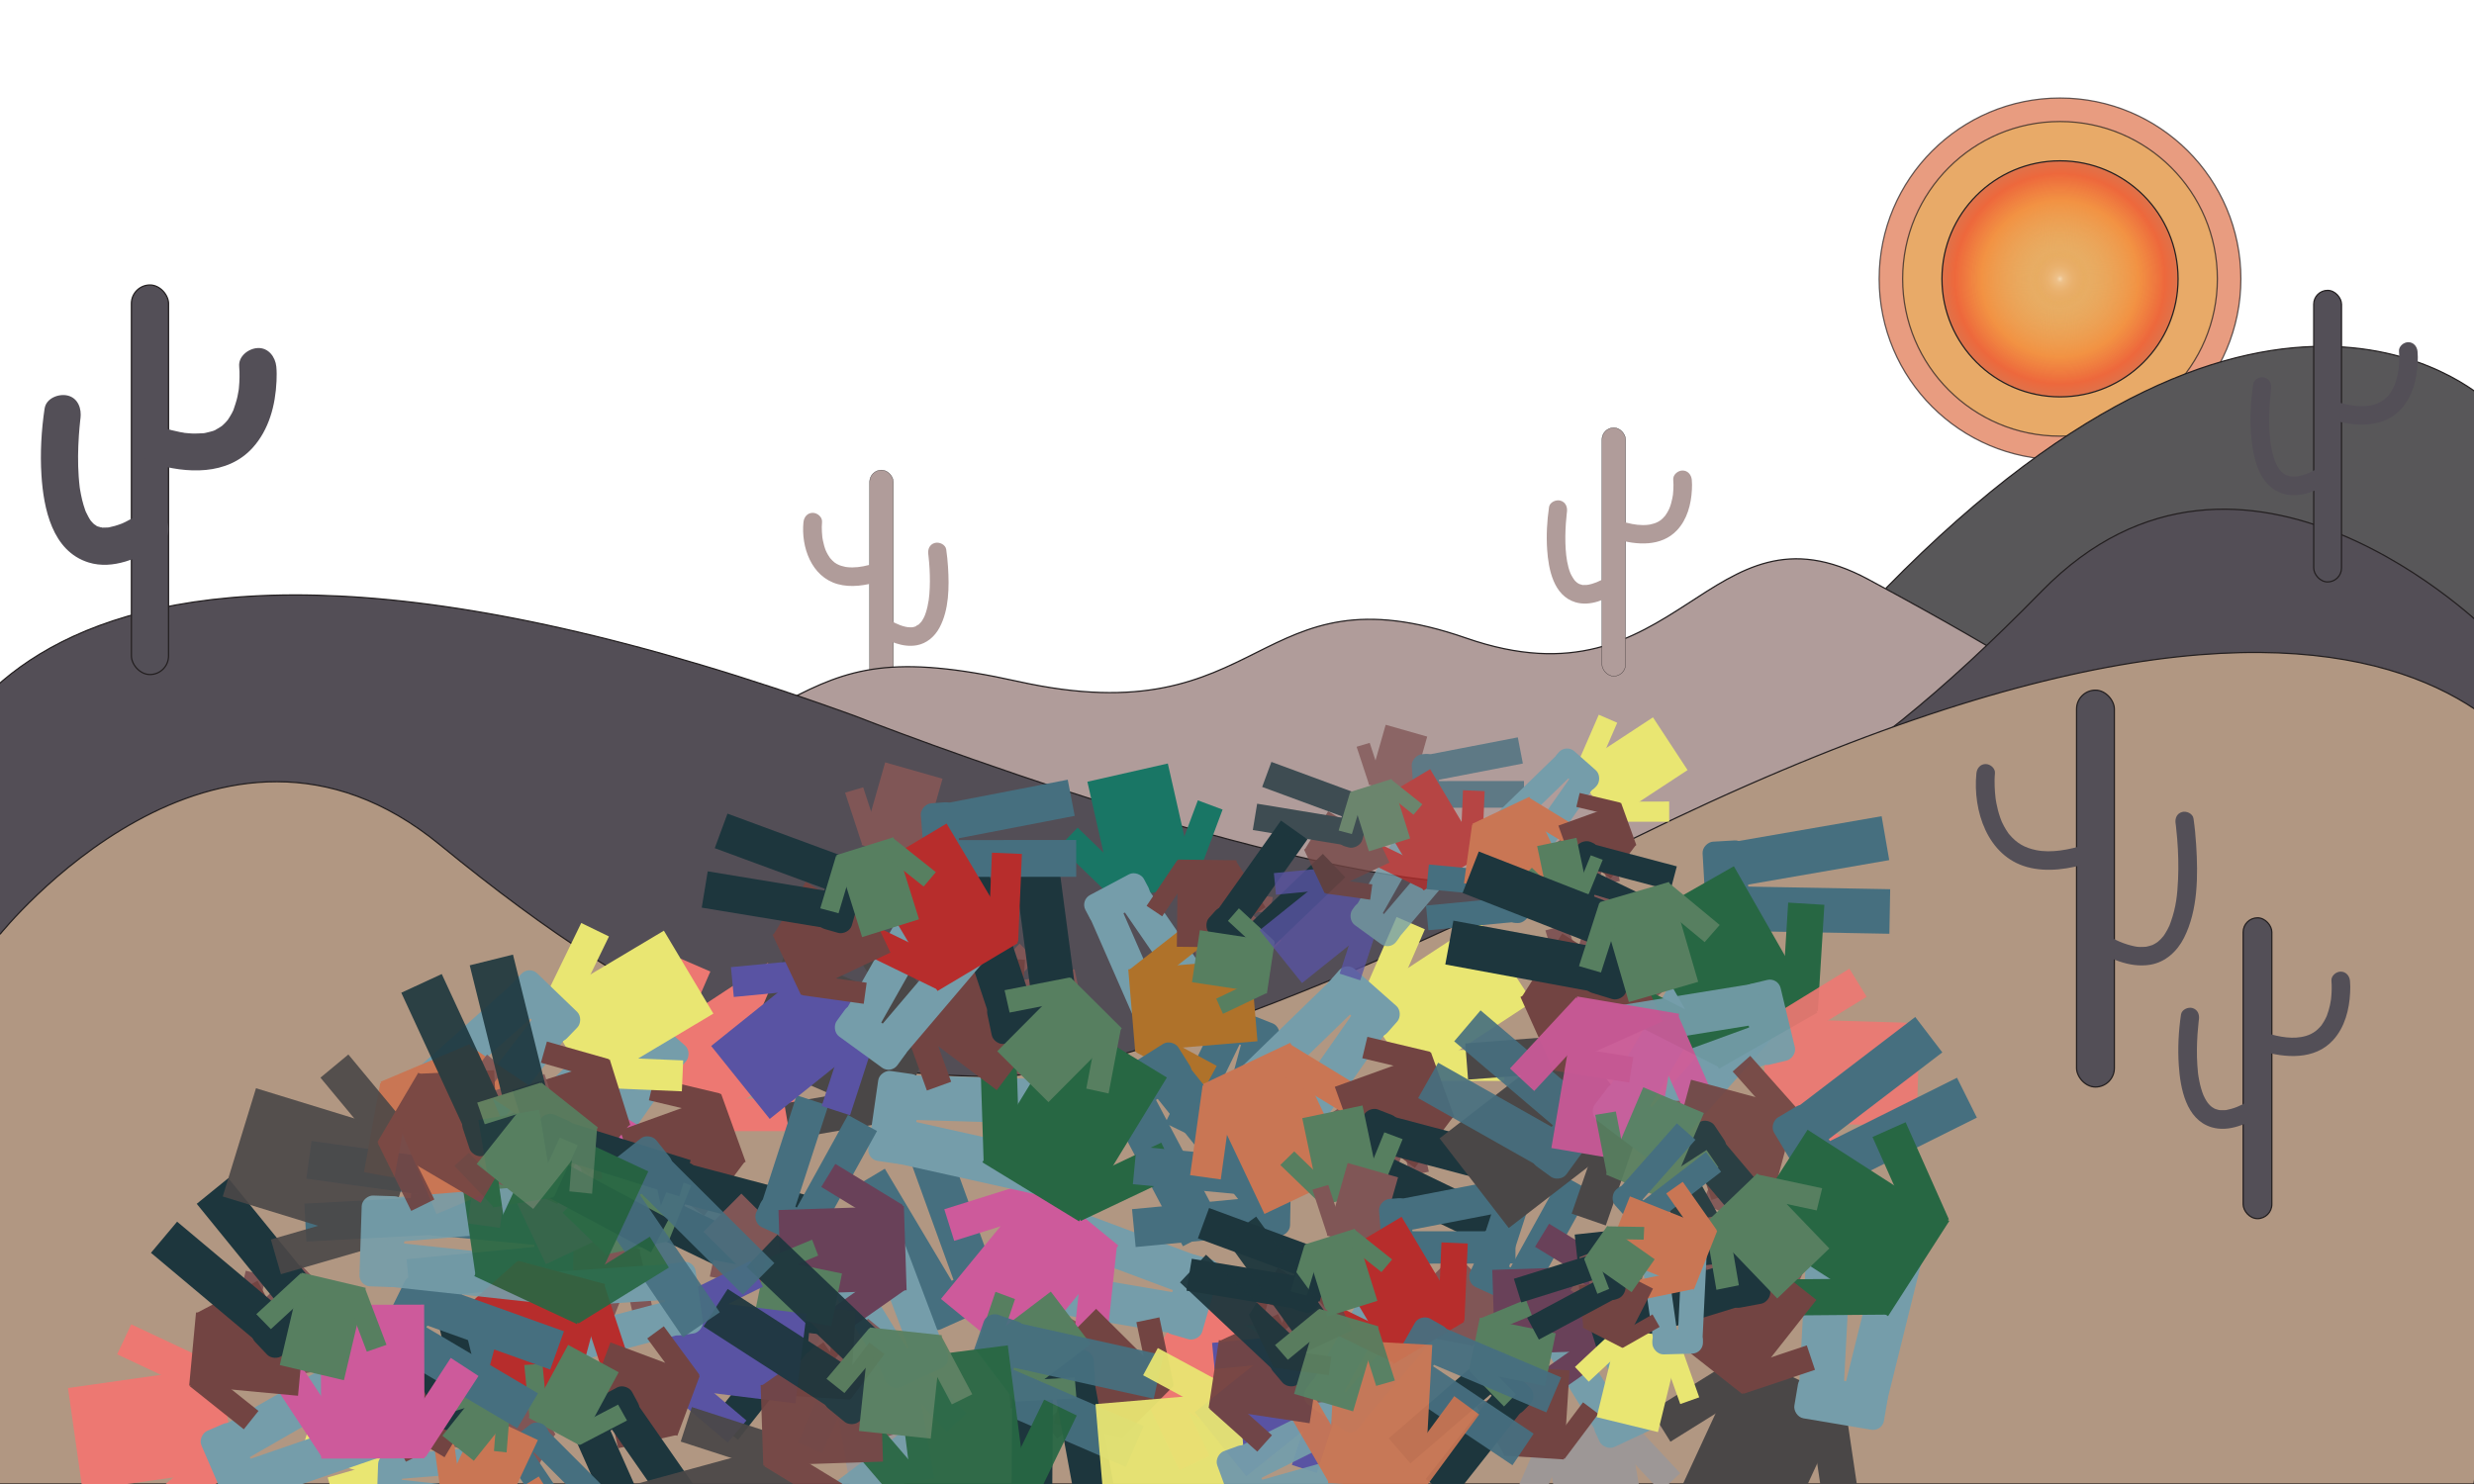 <?xml version="1.0" encoding="UTF-8"?>
<svg id="Layer_1" data-name="Layer 1" xmlns="http://www.w3.org/2000/svg" xmlns:xlink="http://www.w3.org/1999/xlink" version="1.1" viewBox="0 0 2000 1200">
  <defs>
    <style>
      .cls-1 {
        fill: #9d9796;
      }

      .cls-1, .cls-2, .cls-3, .cls-4, .cls-5, .cls-6, .cls-7, .cls-8, .cls-9, .cls-10, .cls-11, .cls-12, .cls-13, .cls-14, .cls-15, .cls-16, .cls-17, .cls-18, .cls-19, .cls-20 {
        stroke-width: 0px;
      }

      .cls-21 {
        fill: #534e56;
      }

      .cls-21, .cls-22, .cls-23, .cls-24, .cls-25, .cls-26, .cls-27, .cls-28, .cls-29 {
        stroke: #231f20;
        stroke-miterlimit: 10;
      }

      .cls-2 {
        fill: #e9e672;
      }

      .cls-3 {
        fill: #1d363d;
      }

      .cls-4, .cls-24, .cls-29 {
        fill: #b09c9a;
      }

      .cls-22 {
        fill: #585759;
      }

      .cls-23 {
        fill: #e7af5f;
        opacity: .73;
      }

      .cls-5 {
        fill: #b72d2c;
      }

      .cls-6 {
        fill: #724442;
      }

      .cls-7 {
        fill: #ed7872;
      }

      .cls-24 {
        stroke-width: .25px;
      }

      .cls-25, .cls-16 {
        fill: #534f57;
      }

      .cls-26 {
        fill: url(#radial-gradient);
      }

      .cls-8 {
        fill: #466f7f;
      }

      .cls-9 {
        fill: #805656;
      }

      .cls-10 {
        fill: #4a4747;
      }

      .cls-27 {
        fill: #b19782;
      }

      .cls-11 {
        fill: #5953a3;
      }

      .cls-30 {
        opacity: .9;
      }

      .cls-31 {
        opacity: .91;
      }

      .cls-32 {
        opacity: .78;
      }

      .cls-33 {
        opacity: .93;
      }

      .cls-34 {
        opacity: .94;
      }

      .cls-12 {
        fill: #577f60;
      }

      .cls-13 {
        fill: #759daa;
      }

      .cls-14 {
        fill: #cd5a9b;
      }

      .cls-28 {
        fill: #df724a;
        opacity: .7;
      }

      .cls-15 {
        fill: #c97654;
      }

      .cls-17 {
        fill: #276743;
      }

      .cls-18 {
        fill: #694159;
      }

      .cls-19 {
        fill: #197665;
      }

      .cls-20 {
        fill: #af722a;
      }
    </style>
    <radialGradient id="radial-gradient" cx="1665.33" cy="225.48" fx="1665.33" fy="225.48" r="95.43" gradientUnits="userSpaceOnUse">
      <stop offset="0" stop-color="#fffcea" stop-opacity=".62"/>
      <stop offset="0" stop-color="#fcf5de" stop-opacity=".62"/>
      <stop offset=".03" stop-color="rgba(246, 227, 190, .61)" stop-opacity=".61"/>
      <stop offset=".07" stop-color="rgba(239, 204, 148, .61)" stop-opacity=".61"/>
      <stop offset=".11" stop-color="rgba(234, 187, 118, .61)" stop-opacity=".61"/>
      <stop offset=".16" stop-color="rgba(231, 177, 99, .61)" stop-opacity=".61"/>
      <stop offset=".2" stop-color="#e7ae5e" stop-opacity=".61"/>
      <stop offset=".25" stop-color="#e7af5f" stop-opacity=".5"/>
      <stop offset=".66" stop-color="#f3903f" stop-opacity=".9"/>
      <stop offset=".89" stop-color="#ed683c"/>
      <stop offset="1" stop-color="#df724a"/>
    </radialGradient>
  </defs>
  <g>
    <rect class="cls-24" x="703.02" y="380.09" width="19.14" height="200.92" rx="9.57" ry="9.57"/>
    <path class="cls-4" d="M649.52,422.2c-2,20.14,6.38,44.11,27.53,50.09,10.9,3.08,22.68,1.13,33.31-2.07,9.22-2.77,5.29-17.26-3.99-14.46-5.66,1.7-11.37,3.05-17.31,3.07-1.96,0-4.13-.14-5.53-.41-1.11-.21-2.2-.5-3.28-.83-.21-.06-2.26-.8-1.19-.36-3.92-1.63-5.21-2.83-7.68-5.63-1.04-1.18.48.76-.52-.63-.53-.73-1.01-1.49-1.47-2.27-.34-.58-.67-1.17-.97-1.76-.13-.26-1.27-2.77-.63-1.23-1.15-2.77-1.95-5.68-2.53-8.62-.16-.79-.28-1.59-.42-2.38-.27-1.61.13,1.44-.07-.58-.13-1.31-.25-2.63-.32-3.94-.14-2.65-.18-5.35.09-7.99.4-4.04-3.73-7.5-7.5-7.5-4.39,0-7.1,3.45-7.5,7.5h0Z"/>
    <path class="cls-4" d="M750.46,448.3c.1.7.15,1.82-.16-1.23.06.62.16,1.24.23,1.86.24,2.16.46,4.32.63,6.49.52,6.56.72,13.16.46,19.73-.07,1.78-.17,3.55-.32,5.32-.18,2.2-.39,3.96-.52,4.74-.55,3.51-1.28,7-2.4,10.38-.27.82-.56,1.64-.88,2.45.61-1.53-.36.79-.52,1.09-.75,1.43-1.52,2.81-2.47,4.12.88-1.21-1.58,1.62-2.3,2.23,1.65-1.39-3.49,1.66-1.49.9-.82.31-1.66.53-2.51.74-.25.06-1.52.25-.5.12,1.1-.15-.85.03-.89.03-2.9-.08-2.74.04-5.1-.52-5.58-1.32-10.49-4.04-15.36-7.08-8.22-5.12-15.76,7.85-7.57,12.95,9.5,5.91,20.75,11.16,32.22,9.17,8.15-1.41,14.67-7.11,18.5-14.28,7.76-14.53,7.88-32.85,6.88-48.91-.3-4.79-.77-9.57-1.47-14.32-.59-4-5.67-6.24-9.23-5.24-4.29,1.2-5.83,5.19-5.24,9.23h0Z"/>
  </g>
  <g>
    <circle class="cls-28" cx="1665.33" cy="225.48" r="146.21"/>
    <circle class="cls-23" cx="1665.33" cy="225.48" r="127.21"/>
    <circle class="cls-26" cx="1665.33" cy="225.48" r="95.43"/>
  </g>
  <path class="cls-22" d="M1524.52,475.75c314.75-321.68,487.95-149.79,487.95-149.79l-4.04,542.89-363.71,61.43"/>
  <path class="cls-29" d="M365.33,668.49c315-70,255-162.5,457.5-117.5,202.5,45,190-95,362.5-35s195-117.5,325-47.5,155,91.69,155,91.69v145.81l-1280,52.5-20-90Z"/>
  <path class="cls-21" d="M2011.92,511.06s-198.57-199.43-361.31-33.08c-162.74,166.35-267.96,215.69-419.27,234.9-151.31,19.21-540.46-134.04-540.46-134.04C-16.51,322.36-60.66,651.69-60.66,651.69l133.39,520.51,1987.94-219.33"/>
  <path class="cls-27" d="M0,755.5s175.5-220,355.5-72.5,290,185,442.5,187.5,522.5-192.5,522.5-192.5c675-332.5,755-10,755-10l-75.5,532H0"/>
  <g>
    <rect class="cls-24" x="1295.02" y="345.85" width="19.14" height="200.92" rx="9.57" ry="9.57" transform="translate(2609.17 892.62) rotate(-180)"/>
    <path class="cls-4" d="M1352.66,387.96c.26,2.64.22,5.34.09,7.99-.06,1.23-.17,2.45-.29,3.67-.21,2.18.13-.5-.11.86-.14.8-.26,1.59-.42,2.38-.58,2.93-1.38,5.86-2.53,8.62.63-1.5-.33.65-.48.93-.37.69-.72,1.39-1.12,2.06-.46.78-.95,1.53-1.47,2.27-1.27,1.77.94-1.02-.52.63-2.44,2.76-3.76,3.99-7.68,5.63,1.05-.43-1.23.37-1.19.36-1.08.33-2.17.61-3.28.83-1.4.27-3.56.41-5.53.41-5.93-.02-11.65-1.37-17.31-3.07-9.26-2.79-13.22,11.69-3.99,14.46,16.28,4.9,36.22,6.26,48.9-7.24,8.26-8.8,11.42-21.02,12.02-32.79.14-2.65.18-5.35-.09-7.99-.4-4.03-3.16-7.5-7.5-7.5-3.75,0-7.9,3.44-7.5,7.5h0Z"/>
    <path class="cls-4" d="M1252.25,410.07c-1.67,11.34-2.29,22.96-1.52,34.39,1.08,15.9,5.16,37.19,22.81,42.52,12.02,3.63,24.83-2.36,34.83-8.59,8.18-5.09.66-18.07-7.57-12.95-4.4,2.74-8.85,5.25-13.79,6.66-2.12.61-3.45.84-4.33.89s-1.77.03-2.66.03c-1.73,0,.63.36-1.36-.19-.66-.18-1.31-.36-1.95-.58-1.02-.35,1.17.58.23.1-.33-.17-.67-.32-.99-.52-.55-.34-1.11-.67-1.63-1.06,1.53,1.11-.6-.65-1-1.05-.83-.83-3.04-4.39-3.79-6.21-2.39-5.82-3.42-13.1-3.82-19.4-.45-6.93-.33-13.9.14-20.83.18-2.66.42-5.31.72-7.96.08-.74.19-1.48.27-2.22.1-.97-.34,2.4-.13.95.59-4.04-1.01-8.02-5.24-9.23-3.53-1.01-8.64,1.23-9.23,5.24h0Z"/>
  </g>
  <g>
    <rect class="cls-25" x="106.24" y="230.46" width="30" height="315" rx="15" ry="15" transform="translate(242.48 775.91) rotate(-180)"/>
    <path class="cls-16" d="M193.36,296.47c.28,2.79.3,5.61.27,8.41s-.2,5.86-.48,8.77c-.08.83-.2,1.66-.27,2.49-.2,2.24.72-4.4.14-1.11-.34,1.9-.64,3.8-1.05,5.68-.86,3.92-2.2,7.6-3.46,11.4-.73,2.22,1.76-3.7.2-.54-.44.9-.87,1.8-1.34,2.69-1,1.89-2.16,3.67-3.34,5.45-1.89,2.86,1.8-1.97.28-.33-.7.76-1.34,1.57-2.05,2.31s-1.46,1.49-2.24,2.18c-.34.31-.73.6-1.06.92-1.89,1.86,3.06-2.04.8-.59-1.76,1.13-3.45,2.31-5.31,3.27-.56.29-1.15.54-1.71.83-1.93,1.03,1.43-.98,1.43-.6,0,.3-3.33,1.16-3.82,1.31-1.36.4-2.73.74-4.12,1.02-.57.12-1.17.19-1.73.32-2.97.7,3.27-.15.37-.05-3.35.11-6.62.39-9.98.23-1.84-.09-3.67-.27-5.51-.45-3.71-.35,2.22.61-.09-.02-1.17-.32-2.44-.41-3.63-.64-4.66-.9-9.25-2.12-13.8-3.5-7.51-2.28-16.69,2.72-18.45,10.48s2.44,16.01,10.48,18.45c26.74,8.13,59.83,9.86,80.3-12.71,13.32-14.69,18.48-34.49,19.35-53.9.18-3.91.22-7.89-.17-11.8-.78-7.78-6.34-15.39-15-15-7.46.33-15.84,6.64-15,15h0Z"/>
    <path class="cls-16" d="M36.06,330.28c-2.63,17.79-3.68,35.98-2.55,53.93,1.69,26.82,8.63,61.48,38.12,70.62,19.62,6.08,40.82-3.54,57.18-13.77,6.86-4.29,9.56-13.38,5.38-20.52-4-6.85-13.63-9.7-20.52-5.38-3.98,2.49-8.05,4.84-12.28,6.88-.9.43-1.86.8-2.73,1.27-1.46.79,1.38-.57,1.37-.56-.58.21-1.15.47-1.73.69-1.78.66-3.57,1.29-5.39,1.82-1.54.44-3.09.79-4.66,1.13-.65.14-3.43.54-.58.15s-.14-.02-.84.03c-1.34.09-2.66.06-4,.04-.5,0-1.44-.31-1.9-.15,1.22-.42,3.99.79,1.27.11-1.24-.31-2.44-.66-3.67-1.02-2.47-.73,1.07.01,1.47.65-.22-.35-1.37-.66-1.75-.89-.92-.56-1.86-1.33-2.82-1.81-.67-.33,2.97,2.69,1.29.95-.45-.47-.98-.87-1.45-1.33-.82-.8-1.52-1.7-2.3-2.52-1.51-1.57,2.08,3.07.93,1.2-.36-.58-.79-1.13-1.16-1.71-1.46-2.26-2.49-4.68-3.74-7.04-.42-.8,1.42,3.75.54,1.22-.21-.61-.46-1.22-.68-1.83-.48-1.35-.93-2.72-1.33-4.1-.81-2.74-1.48-5.53-2.04-8.33-.3-1.5-.57-3-.82-4.5-.11-.7-.21-1.41-.32-2.11-.39-2.31.46,3.94.11.8-.33-2.97-.64-5.93-.84-8.91-.76-11.01-.59-22.08.15-33.08.29-4.25.66-8.5,1.14-12.74.14-1.25.33-2.49.45-3.74.09-.87-.73,5.2-.34,2.53,1.14-7.73-1.92-16.5-10.48-18.45-7.12-1.62-17.22,2.18-18.45,10.48h0Z"/>
  </g>
  <g>
    <rect class="cls-25" x="1678.71" y="558.08" width="30.56" height="320.89" rx="15.28" ry="15.28"/>
    <path class="cls-16" d="M1597.74,625.34c-3.02,30.14,8.87,66.87,40.87,75.73,16.59,4.6,34.48,1.55,50.62-3.36,9.21-2.8,5.28-17.28-3.99-14.46-12.51,3.8-26.91,6.72-39.34,4.15-9.14-1.89-15.49-5.54-21.41-12.52-1.26-1.49-.21-.16-1.11-1.44-.58-.83-1.15-1.67-1.68-2.53-1.18-1.9-2.21-3.87-3.17-5.88-.19-.4-.37-.81-.54-1.21.12.27.53,1.31,0-.04-.37-.91-.71-1.84-1.04-2.77-.68-1.93-1.26-3.89-1.78-5.86-.47-1.81-.88-3.64-1.23-5.48-.17-.89-.32-1.78-.47-2.67-.2-1.27-.34-2.45-.22-1.47-.38-3.17-.63-6.35-.74-9.55-.11-3.54-.13-7.13.23-10.65.4-4.04-3.74-7.5-7.5-7.5-4.39,0-7.09,3.45-7.5,7.5h0Z"/>
    <path class="cls-16" d="M1758.79,665.83c.2,1.37.02.31-.11-.82.11,1,.26,2.01.38,3.01.41,3.44.74,6.9,1.01,10.35.87,10.9,1.19,21.86.69,32.79-.56,12.21-1.55,22.1-5.81,34.14-1.1,3.11-1.02,3.05-2.77,6.36-.57,1.07-1.17,2.12-1.82,3.15-.32.5-.65.99-.98,1.48-.98,1.48.03.08-.58.81-.73.88-1.48,1.74-2.29,2.55-.57.57-2.59,2.31-2.19,2,.81-.62-.81.55-1.06.7-.48.29-.95.59-1.43.87s-.99.52-1.49.78c-1.11.56,1.07-.33-.56.24-1.4.48-2.79.86-4.24,1.18s-.69.13-.74.13c-.74.07-1.48.12-2.23.15-4.21.14-5.28-.07-9.03-.95-9.31-2.19-17.67-6.72-25.78-11.79-8.21-5.14-15.74,7.84-7.57,12.95,14.11,8.83,31.03,17.02,48.14,14.18,12.25-2.03,21.75-10.87,27.22-21.68,11.42-22.57,11.42-50.56,9.85-75.24-.45-7.13-1.12-14.26-2.16-21.32-.59-4-5.67-6.24-9.23-5.24-4.29,1.2-5.84,5.19-5.24,9.23h0Z"/>
  </g>
  <g>
    <rect class="cls-25" x="1870.43" y="234.81" width="22.45" height="235.76" rx="11.23" ry="11.23" transform="translate(3763.31 705.38) rotate(-180)"/>
    <path class="cls-16" d="M1939.36,284.22c.2,2.03.22,4.08.2,6.12-.02,2.17-.13,4.34-.34,6.5-.05.55-.11,1.1-.17,1.64-.19,1.82.16-.83-.07.57-.23,1.4-.47,2.79-.77,4.17-.59,2.72-1.38,5.38-2.35,7.98-.44,1.18.32-.58-.39.94-.28.6-.57,1.2-.87,1.79-.72,1.39-1.53,2.72-2.39,4.03-2.54,3.85-7.47,7.59-12.66,9.14-9.72,2.91-20.9.76-30.95-2.27-9.26-2.8-13.22,11.67-3.99,14.46,18.67,5.64,41.68,7.34,56.2-8.26,9.45-10.15,13.01-24.26,13.66-37.79.14-3,.18-6.05-.12-9.04-.4-4.03-3.16-7.5-7.5-7.5-3.74,0-7.9,3.44-7.5,7.5h0Z"/>
    <path class="cls-16" d="M1821.5,310.51c-1.94,13.15-2.63,26.66-1.74,39.92,1.22,18.11,5.72,42.53,25.79,48.72,13.71,4.23,28.5-2.83,39.89-9.94,8.17-5.1.65-18.08-7.57-12.95-5.25,3.28-10.61,6.27-16.52,7.96-1.15.33-2.31.59-3.48.84-1.65.35.02.14-1.96.25-1,.06-1.99.04-2.99.03-.52,0-1.06-.06-1.58-.12,1.31.16.31.05-.4-.14-.75-.2-1.5-.41-2.24-.65-1.76-.59.99.51-.04,0-.42-.21-.85-.4-1.24-.64-.63-.4-1.26-.77-1.87-1.2,1.52,1.08-.84-.81-1.23-1.2-.6-.61-1.17-1.25-1.7-1.92,1.14,1.42-.44-.72-.69-1.11-1.04-1.64-1.93-3.38-2.7-5.16.65,1.52-.51-1.45-.64-1.82-.29-.84-.55-1.68-.8-2.53-.64-2.19-1.17-4.42-1.6-6.66-.22-1.15-.41-2.31-.6-3.46-.27-1.66-.1-.51-.22-1.53-.28-2.36-.5-4.73-.65-7.11-.52-8.12-.38-16.28.17-24.39.21-3.11.49-6.21.84-9.31.1-.91.25-1.82.33-2.73.02-.27-.34,2.37-.11.84.6-4.04-1.01-8.02-5.24-9.23-3.53-1.01-8.64,1.23-9.23,5.24h0Z"/>
  </g>
  <g>
    <rect class="cls-25" x="1813.39" y="742.17" width="23.17" height="243.24" rx="11.58" ry="11.58" transform="translate(3649.95 1727.58) rotate(-180)"/>
    <path class="cls-16" d="M1884.75,793.15c.21,2.06.23,4.15.21,6.21-.02,2.25-.13,4.5-.34,6.75-.06.64-.13,1.28-.2,1.93-.16,1.47.2-1.2-.04.3-.24,1.5-.49,3-.82,4.48-.62,2.83-1.43,5.61-2.45,8.32-.44,1.18.31-.56-.4.96-.33.71-.66,1.41-1.03,2.1-.73,1.39-1.54,2.74-2.42,4.04s-.55.9-2.02,2.48c-.55.59-1.12,1.17-1.72,1.72-.31.29-2.12,1.76-1.21,1.08-2.9,2.17-5.35,3.29-8.08,4.12-10.22,3.09-21.7.84-32.14-2.32-9.26-2.8-13.22,11.67-3.99,14.46,19.27,5.83,43.12,7.58,57.98-8.7,9.52-10.44,13.13-24.75,13.79-38.54.15-3.11.19-6.27-.12-9.37-.4-4.03-3.16-7.5-7.5-7.5-3.74,0-7.9,3.44-7.5,7.5h0Z"/>
    <path class="cls-16" d="M1763.14,820.34c-2,13.57-2.71,27.5-1.78,41.18,1.24,18.44,5.82,43.64,26.32,49.95,14.16,4.36,29.32-2.85,41.09-10.2,8.17-5.1.65-18.08-7.57-12.95-5.51,3.44-11.16,6.59-17.42,8.32-1.02.28-2.06.51-3.09.74-1.98.43-.4.21-2.33.31-1,.05-1.99.04-3,.03-.53,0-1.06-.06-1.58-.12,1.86.22-.11-.06-.41-.13-.95-.24-1.87-.5-2.79-.83,1.53.55-.19-.08-.77-.42-.81-.47-1.59-.95-2.34-1.5,1.5,1.1-.61-.61-1.02-1.02-.67-.67-1.3-1.39-1.9-2.13,1.15,1.43-.6-.95-.85-1.36-.43-.68-.83-1.39-1.21-2.1-.26-.48-1.7-3.65-1.1-2.18-1.62-3.93-2.71-8.09-3.53-12.26-.91-4.64-1.17-7.05-1.52-12.48-.54-8.36-.4-16.76.16-25.12.22-3.26.51-6.52.88-9.77.11-.94.25-1.88.34-2.82.06-.63-.35,2.48-.11.87.6-4.04-1.01-8.02-5.24-9.23-3.53-1.01-8.63,1.23-9.23,5.24h0Z"/>
  </g>
  <g>
    <g>
      <rect class="cls-7" x="551.02" y="785.43" width="82.18" height="122.26" transform="translate(209.18 1806.05) rotate(-123.27)"/>
      <rect class="cls-7" x="533.84" y="777.19" width="26.23" height="76.87" transform="translate(723.61 1781.65) rotate(-156.52)"/>
      <rect class="cls-7" x="590.12" y="862.9" width="26.32" height="77.14" transform="translate(1504.45 297.75) rotate(89.97)"/>
    </g>
    <g>
      <rect class="cls-9" x="453.17" y="998.35" width="52.39" height="75.48" transform="translate(410.57 -103.44) rotate(21.37)"/>
      <polygon class="cls-9" points="511.24 1060.87 527.5 1057.7 516.95 1010.94 500.69 1014.11 511.24 1060.87"/>
      <polygon class="cls-9" points="438.25 1032.39 428.43 1018.98 468.05 991.71 477.87 1005.12 438.25 1032.39"/>
    </g>
    <g>
      <rect class="cls-8" x="414.83" y="992.27" width="65.94" height="31.64" rx="8.92" ry="8.92" transform="translate(1464.12 579.32) rotate(91.08)"/>
      <rect class="cls-8" x="371.26" y="971.24" width="32.33" height="115.04" transform="translate(1374.59 545.08) rotate(84.53)"/>
      <rect class="cls-8" x="372.05" y="928.8" width="32.33" height="115.04" transform="translate(1406.78 692.95) rotate(95.42)"/>
    </g>
    <g>
      <rect class="cls-13" x="492.33" y="825.6" width="65.94" height="31.64" rx="8.92" ry="8.92" transform="translate(689.3 -136.86) rotate(41.49)"/>
      <rect class="cls-13" x="485.73" y="843.27" width="32.33" height="115.04" transform="translate(606.53 -125.06) rotate(34.95)"/>
      <rect class="cls-13" x="453.93" y="815.14" width="32.33" height="115.04" transform="translate(768.55 -72.57) rotate(45.83)"/>
    </g>
    <g>
      <rect class="cls-14" x="411.2" y="888.31" width="82.18" height="122.26" transform="translate(-362.7 284.76) rotate(-25.33)"/>
      <rect class="cls-14" x="476.06" y="870.55" width="26.23" height="76.87" transform="translate(-541.54 852.44) rotate(-58.57)"/>
      <rect class="cls-14" x="383.21" y="914.34" width="26.32" height="77.14" transform="translate(657.71 1951.33) rotate(-172.08)"/>
    </g>
    <g>
      <rect class="cls-6" x="522.85" y="883.35" width="58.42" height="86.91" transform="translate(1236.43 92.91) rotate(70.16)"/>
      <rect class="cls-6" x="568.86" y="928.32" width="18.64" height="54.64" transform="translate(689.83 -155.7) rotate(36.91)"/>
      <rect class="cls-6" x="544.05" y="859.58" width="18.71" height="54.83" transform="translate(-437.7 1219.76) rotate(-76.6)"/>
    </g>
    <g>
      <rect class="cls-3" x="505.94" y="952.7" width="65.94" height="31.64" rx="8.92" ry="8.92" transform="translate(-559.41 1117.38) rotate(-68.63)"/>
      <rect class="cls-3" x="586.53" y="912.55" width="32.33" height="115.04" transform="translate(-489.32 1304.42) rotate(-75.17)"/>
      <rect class="cls-3" x="571.06" y="952.08" width="32.33" height="115.04" transform="translate(-577.18 1100.63) rotate(-64.29)"/>
    </g>
    <g>
      <rect class="cls-12" x="480.71" y="934.5" width="52.39" height="75.48" transform="translate(1203.38 1819.07) rotate(168.1)"/>
      <polygon class="cls-12" points="466.66 969.02 454.81 980.59 489.28 1013.89 501.13 1002.32 466.66 969.02"/>
      <polygon class="cls-12" points="543.31 952.78 558.87 958.6 540.71 1003.14 525.14 997.31 543.31 952.78"/>
    </g>
  </g>
  <g>
    <g>
      <rect class="cls-19" x="889.2" y="623.49" width="66.67" height="99.19" transform="translate(1971.02 1125.65) rotate(167.23)"/>
      <rect class="cls-19" x="875.57" y="667.42" width="21.28" height="62.37" transform="translate(2004.32 546.19) rotate(133.99)"/>
      <rect class="cls-19" x="956.76" y="648.91" width="21.35" height="62.58" transform="translate(299.1 -295.47) rotate(20.48)"/>
    </g>
    <g>
      <rect class="cls-9" x="977.56" y="725.22" width="42.5" height="61.24" transform="translate(-230.73 994.93) rotate(-48.12)"/>
      <polygon class="cls-9" points="1026.7 738.66 1028.91 725.41 990.38 720.14 988.17 733.39 1026.7 738.66"/>
      <polygon class="cls-9" points="984.31 786.03 971.34 789.68 961.88 751.83 974.85 748.18 984.31 786.03"/>
    </g>
    <g>
      <rect class="cls-8" x="980.81" y="820.13" width="53.5" height="25.67" rx="8.92" ry="8.92" transform="translate(377.04 -312.22) rotate(21.58)"/>
      <rect class="cls-8" x="992.99" y="838.05" width="26.23" height="93.33" transform="translate(264 -230.75) rotate(15.04)"/>
      <rect class="cls-8" x="960.97" y="825.38" width="26.23" height="93.33" transform="translate(479.24 -338.09) rotate(25.92)"/>
    </g>
    <g>
      <rect class="cls-13" x="876.19" y="713.87" width="53.5" height="25.67" rx="8.92" ry="8.92" transform="translate(-235.48 508.98) rotate(-28)"/>
      <rect class="cls-13" x="928.28" y="714.69" width="26.23" height="93.33" transform="translate(-265.74 668.07) rotate(-34.55)"/>
      <rect class="cls-13" x="897.87" y="730.86" width="26.23" height="93.33" transform="translate(-235.45 430.95) rotate(-23.66)"/>
    </g>
    <g>
      <rect class="cls-20" x="930.93" y="763.28" width="66.67" height="99.19" transform="translate(235.34 1842.07) rotate(-94.82)"/>
      <rect class="cls-20" x="933.37" y="742.17" width="21.28" height="62.37" transform="translate(917.22 1993.41) rotate(-128.07)"/>
      <rect class="cls-20" x="940.34" y="825.07" width="21.35" height="62.58" transform="translate(2156.8 427.58) rotate(118.42)"/>
    </g>
    <g>
      <rect class="cls-6" x="951.73" y="695.37" width="47.39" height="70.51" transform="translate(8.51 -11.22) rotate(.66)"/>
      <rect class="cls-6" x="997.2" y="696.81" width="15.12" height="44.33" transform="translate(-229.05 654.24) rotate(-32.58)"/>
      <rect class="cls-6" x="937.97" y="696.05" width="15.18" height="44.49" transform="translate(1329.62 1841.91) rotate(-146.09)"/>
    </g>
    <g>
      <rect class="cls-3" x="973.09" y="744.41" width="53.5" height="25.67" rx="8.92" ry="8.92" transform="translate(1238.75 1988.51) rotate(-138.12)"/>
      <rect class="cls-3" x="1006.03" y="662.54" width="26.23" height="93.33" transform="translate(1440.37 1877.2) rotate(-144.66)"/>
      <rect class="cls-3" x="1031.67" y="685.54" width="26.23" height="93.33" transform="translate(1239.01 1993.15) rotate(-133.78)"/>
    </g>
    <g>
      <rect class="cls-12" x="975.86" y="747.24" width="42.5" height="61.24" transform="translate(1915.43 -91.62) rotate(98.61)"/>
      <polygon class="cls-12" points="983.23 807.52 988.65 819.82 1023.75 803.09 1018.33 790.79 983.23 807.52"/>
      <polygon class="cls-12" points="992.67 744.66 1001.52 734.49 1030.2 760.95 1021.35 771.12 992.67 744.66"/>
    </g>
  </g>
  <g>
    <g>
      <rect class="cls-7" x="952.64" y="1051.15" width="83.57" height="124.32" transform="translate(-473.94 1382.08) rotate(-58.6)"/>
      <rect class="cls-7" x="989.87" y="1019.26" width="26.67" height="78.17" transform="translate(-22.28 2095.12) rotate(-91.85)"/>
      <rect class="cls-7" x="935.43" y="1108.24" width="26.76" height="78.44" transform="translate(2297.61 1778.05) rotate(154.64)"/>
    </g>
    <g>
      <rect class="cls-9" x="826.77" y="1071.23" width="53.27" height="76.76" transform="translate(1901.51 181.71) rotate(86.05)"/>
      <polygon class="cls-9" points="844.5 1149.68 854.49 1163.24 892.87 1133.21 882.88 1119.65 844.5 1149.68"/>
      <polygon class="cls-9" points="838.92 1070.21 846.97 1055.35 889.27 1079.91 881.22 1094.76 838.92 1070.21"/>
    </g>
    <g>
      <rect class="cls-8" x="742.91" y="1034.04" width="67.05" height="32.18" rx="8.92" ry="8.92" transform="translate(1915.68 1688.66) rotate(155.75)"/>
      <rect class="cls-8" x="714.73" y="945.14" width="32.88" height="116.98" transform="translate(1873.08 1491.4) rotate(149.2)"/>
      <rect class="cls-8" x="754.09" y="927.41" width="32.88" height="116.98" transform="translate(1830.75 1650.46) rotate(160.09)"/>
    </g>
    <g>
      <rect class="cls-13" x="929.81" y="1032.77" width="67.05" height="32.18" rx="8.92" ry="8.92" transform="translate(2238.92 415.62) rotate(106.17)"/>
      <rect class="cls-13" x="882.15" y="994.68" width="32.88" height="116.98" transform="translate(2087.12 343.24) rotate(99.62)"/>
      <rect class="cls-13" x="894.16" y="953.22" width="32.88" height="116.98" transform="translate(2177.2 513.22) rotate(110.51)"/>
    </g>
    <g>
      <rect class="cls-14" x="790.51" y="966.59" width="83.57" height="124.32" transform="translate(840.83 -294.49) rotate(39.34)"/>
      <rect class="cls-14" x="872.18" y="1005.96" width="26.67" height="78.17" transform="translate(116.04 -88.16) rotate(6.1)"/>
      <rect class="cls-14" x="791.4" y="939.64" width="26.76" height="78.44" transform="translate(111.58 2039.66) rotate(-107.41)"/>
    </g>
    <g>
      <rect class="cls-6" x="866.8" y="1066.41" width="59.4" height="88.37" transform="translate(2316.18 1257.73) rotate(134.83)"/>
      <rect class="cls-6" x="871.88" y="1119.36" width="18.96" height="55.56" transform="translate(2182.11 514.08) rotate(101.58)"/>
      <rect class="cls-6" x="924.16" y="1066.64" width="19.02" height="55.76" transform="translate(-206.04 216.59) rotate(-11.93)"/>
    </g>
    <g>
      <rect class="cls-3" x="817.73" y="1093.21" width="67.05" height="32.18" rx="8.92" ry="8.92" transform="translate(-74.48 61.35) rotate(-3.95)"/>
      <rect class="cls-3" x="861.13" y="1110.12" width="32.88" height="116.98" transform="translate(-198.25 179.47) rotate(-10.5)"/>
      <rect class="cls-3" x="818.07" y="1113.1" width="32.88" height="116.98" transform="translate(7.92 -5.6) rotate(.39)"/>
    </g>
    <g>
      <rect class="cls-12" x="808.46" y="1050.48" width="53.27" height="76.76" transform="translate(473.32 2412.53) rotate(-127.23)"/>
      <polygon class="cls-12" points="820.55 1050.46 804.76 1044.61 789.15 1090.77 804.94 1096.63 820.55 1050.46"/>
      <polygon class="cls-12" points="868.82 1113.85 870.23 1130.69 821.4 1133.37 819.98 1116.53 868.82 1113.85"/>
    </g>
  </g>
  <g>
    <g>
      <rect class="cls-10" x="634.14" y="770.27" width="91.58" height="136.25" transform="translate(1719.68 548.33) rotate(113.45)"/>
      <rect class="cls-10" x="664.11" y="856.54" width="29.23" height="85.67" transform="translate(1449.59 77.6) rotate(80.21)"/>
      <rect class="cls-10" x="709.6" y="751.43" width="29.33" height="85.96" transform="translate(-317.24 528.09) rotate(-33.3)"/>
    </g>
    <g>
      <rect class="cls-9" x="804.37" y="778.99" width="58.38" height="84.12" transform="translate(202.02 1805.98) rotate(-101.9)"/>
      <polygon class="cls-9" points="837.14 776.2 824.25 762.99 787.14 801.4 800.03 814.61 837.14 776.2"/>
      <polygon class="cls-9" points="855.24 861.61 848.75 878.96 799.12 858.72 805.61 841.37 855.24 861.61"/>
    </g>
    <g>
      <rect class="cls-8" x="889.37" y="856.32" width="73.48" height="35.26" rx="8.92" ry="8.92" transform="translate(-323.25 627.84) rotate(-32.2)"/>
      <rect class="cls-8" x="964.27" y="853.46" width="36.03" height="128.21" transform="translate(-358.09 816.58) rotate(-38.74)"/>
      <rect class="cls-8" x="924.23" y="878.66" width="36.03" height="128.21" transform="translate(-331.32 549.5) rotate(-27.86)"/>
    </g>
    <g>
      <rect class="cls-13" x="686.7" y="886" width="73.48" height="35.26" rx="8.92" ry="8.92" transform="translate(-274.35 1490.44) rotate(-81.78)"/>
      <rect class="cls-13" x="775.05" y="825.04" width="36.03" height="128.21" transform="translate(-118.9 1655.86) rotate(-88.32)"/>
      <rect class="cls-13" x="768.28" y="871.86" width="36.03" height="128.21" transform="translate(-298.27 1499.89) rotate(-77.44)"/>
    </g>
    <g>
      <rect class="cls-17" x="822.92" y="837.49" width="91.58" height="136.25" transform="translate(1138.39 2131.2) rotate(-148.6)"/>
      <rect class="cls-17" x="793.87" y="853.15" width="29.23" height="85.67" transform="translate(1645.4 1765.47) rotate(178.15)"/>
      <rect class="cls-17" x="891.48" y="912.61" width="29.33" height="85.96" transform="translate(1381.63 -272.48) rotate(64.64)"/>
    </g>
    <g>
      <rect class="cls-6" x="754.08" y="778.07" width="65.1" height="96.85" transform="translate(-346.58 959.63) rotate(-53.12)"/>
      <rect class="cls-6" x="787.14" y="754.09" width="20.77" height="60.89" transform="translate(-36.03 1530.67) rotate(-86.36)"/>
      <rect class="cls-6" x="738.29" y="819.03" width="20.85" height="61.11" transform="translate(1741.64 1394.08) rotate(160.13)"/>
    </g>
    <g>
      <rect class="cls-3" x="799.2" y="803.42" width="73.48" height="35.26" rx="8.92" ry="8.92" transform="translate(1823.2 1452.1) rotate(168.1)"/>
      <rect class="cls-3" x="780.36" y="696.56" width="36.03" height="128.21" transform="translate(1796.41 1229.68) rotate(161.56)"/>
      <rect class="cls-3" x="826.66" y="686.81" width="36.03" height="128.21" transform="translate(1780.78 1384.19) rotate(172.44)"/>
    </g>
    <g>
      <rect class="cls-12" x="827.38" y="798.73" width="58.38" height="84.12" transform="translate(841.81 -359.38) rotate(44.83)"/>
      <polygon class="cls-12" points="878.17 880.26 896.2 884.23 906.15 831.75 888.13 827.79 878.17 880.26"/>
      <polygon class="cls-12" points="816.18 818.78 812.09 800.71 864.69 790.41 868.78 808.47 816.18 818.78"/>
    </g>
  </g>
  <g>
    <g>
      <rect class="cls-2" x="1129.81" y="751.24" width="78.09" height="116.17" transform="translate(1133.46 2230.58) rotate(-123.27)"/>
      <rect class="cls-2" x="1113.48" y="743.42" width="24.92" height="73.04" transform="translate(1847.86 1943.94) rotate(-156.52)"/>
      <rect class="cls-2" x="1166.96" y="824.85" width="25.01" height="73.3" transform="translate(2040.39 -318.38) rotate(89.97)"/>
    </g>
    <g>
      <rect class="cls-9" x="1084.46" y="891.09" width="49.78" height="71.72" transform="translate(414.12 -340.55) rotate(21.37)"/>
      <polygon class="cls-9" points="1139.64 950.49 1155.09 947.48 1145.07 903.05 1129.62 906.07 1139.64 950.49"/>
      <polygon class="cls-9" points="1070.29 923.43 1060.96 910.69 1098.61 884.78 1107.93 897.52 1070.29 923.43"/>
    </g>
    <g>
      <rect class="cls-8" x="997.02" y="953.15" width="62.65" height="30.07" rx="8.92" ry="8.92" transform="translate(2015.68 -41.79) rotate(91.08)"/>
      <rect class="cls-8" x="955.62" y="933.17" width="30.72" height="109.31" transform="translate(1861.79 -72.86) rotate(84.53)"/>
      <rect class="cls-8" x="956.38" y="892.84" width="30.72" height="109.31" transform="translate(2006.74 69.55) rotate(95.42)"/>
    </g>
    <g>
      <rect class="cls-13" x="1070.66" y="794.79" width="62.65" height="30.07" rx="8.92" ry="8.92" transform="translate(813.1 -526.86) rotate(41.49)"/>
      <rect class="cls-13" x="1064.39" y="811.57" width="30.72" height="109.31" transform="translate(690.94 -462.32) rotate(34.95)"/>
      <rect class="cls-13" x="1034.18" y="784.85" width="30.72" height="109.31" transform="translate(920.48 -498.27) rotate(45.83)"/>
    </g>
    <g>
      <rect class="cls-15" x="993.58" y="854.37" width="78.09" height="116.17" transform="translate(-291.09 529.47) rotate(-25.33)"/>
      <rect class="cls-15" x="1055.2" y="837.5" width="24.92" height="73.04" transform="translate(-234.84 1329.34) rotate(-58.57)"/>
      <rect class="cls-15" x="966.98" y="879.11" width="25.01" height="73.3" transform="translate(1823.5 1957.69) rotate(-172.08)"/>
    </g>
    <g>
      <rect class="cls-6" x="1099.66" y="849.66" width="55.51" height="82.58" transform="translate(1582.75 -471.96) rotate(70.16)"/>
      <rect class="cls-6" x="1143.38" y="892.39" width="17.71" height="51.92" transform="translate(782.49 -507.94) rotate(36.91)"/>
      <rect class="cls-6" x="1119.81" y="827.07" width="17.77" height="52.1" transform="translate(37.21 1753.36) rotate(-76.6)"/>
    </g>
    <g>
      <rect class="cls-3" x="1076.91" y="913.61" width="62.65" height="30.07" rx="8.92" ry="8.92" transform="translate(-160.44 1622.21) rotate(-68.63)"/>
      <rect class="cls-3" x="1153.49" y="875.47" width="30.72" height="109.31" transform="translate(-29.45 1821.98) rotate(-75.17)"/>
      <rect class="cls-3" x="1138.79" y="913.03" width="30.72" height="109.31" transform="translate(-218.47 1587.67) rotate(-64.29)"/>
    </g>
    <g>
      <rect class="cls-12" x="1059.62" y="898.26" width="49.78" height="71.72" transform="translate(2338.32 1624.55) rotate(168.1)"/>
      <polygon class="cls-12" points="1046.27 931.06 1035.01 942.05 1067.76 973.69 1079.02 962.7 1046.27 931.06"/>
      <polygon class="cls-12" points="1119.1 915.63 1133.89 921.16 1116.63 963.48 1101.84 957.94 1119.1 915.63"/>
    </g>
  </g>
  <g class="cls-32">
    <g>
      <rect class="cls-11" x="1039.84" y="707.3" width="54.79" height="81.51" transform="translate(982.83 -552.5) rotate(51.26)"/>
      <rect class="cls-11" x="1090.42" y="740.08" width="17.48" height="51.25" transform="translate(290.68 -302.39) rotate(18.01)"/>
      <rect class="cls-11" x="1047.56" y="686.61" width="17.54" height="51.43" transform="translate(448.45 1832.02) rotate(-95.5)"/>
    </g>
    <g>
      <rect class="cls-9" x="1112.55" y="589.95" width="34.92" height="50.32" transform="translate(2048.19 1516.36) rotate(-164.09)"/>
      <polygon class="cls-9" points="1107.28 600.69 1096.7 603.83 1106.67 634.19 1117.25 631.05 1107.28 600.69"/>
      <polygon class="cls-9" points="1157.53 614.95 1164.9 623.23 1140.34 643.84 1132.97 635.57 1157.53 614.95"/>
    </g>
    <g>
      <rect class="cls-8" x="1130.76" y="621.14" width="43.96" height="21.1" rx="8.92" ry="8.92" transform="translate(611.17 1829.41) rotate(-94.39)"/>
      <rect class="cls-8" x="1180.72" y="575.78" width="21.56" height="76.7" transform="translate(814.55 1900.49) rotate(-100.94)"/>
      <rect class="cls-8" x="1182.88" y="604" width="21.56" height="76.7" transform="translate(552.36 1836.58) rotate(-90.05)"/>
    </g>
    <g>
      <rect class="cls-13" x="1089.92" y="736.67" width="43.96" height="21.1" rx="8.92" ry="8.92" transform="translate(1571.67 2005.49) rotate(-143.97)"/>
      <rect class="cls-13" x="1112.88" y="667.98" width="21.56" height="76.7" transform="translate(1754.2 1874.2) rotate(-150.52)"/>
      <rect class="cls-13" x="1135.77" y="684.63" width="21.56" height="76.7" transform="translate(1551.87 2016.41) rotate(-139.63)"/>
    </g>
    <g>
      <rect class="cls-5" x="1126.09" y="630.14" width="54.79" height="81.51" transform="translate(2487.8 656.63) rotate(149.2)"/>
      <rect class="cls-5" x="1122.84" y="674.46" width="17.48" height="51.25" transform="translate(2256.35 -10.88) rotate(115.96)"/>
      <rect class="cls-5" x="1181.6" y="639.32" width="17.54" height="51.43" transform="translate(29.5 -50.26) rotate(2.45)"/>
    </g>
    <g>
      <rect class="cls-6" x="1069.24" y="663.28" width="38.94" height="57.94" transform="translate(928.38 1972.41) rotate(-115.31)"/>
      <rect class="cls-6" x="1063.33" y="656.56" width="12.43" height="36.43" transform="translate(1630.03 1808.4) rotate(-148.56)"/>
      <rect class="cls-6" x="1084.11" y="700.48" width="12.47" height="36.56" transform="translate(1952.72 -261.95) rotate(97.93)"/>
    </g>
    <g>
      <rect class="cls-3" x="1072.81" y="653.19" width="43.96" height="21.1" rx="8.92" ry="8.92" transform="translate(2033.15 -207.24) rotate(105.91)"/>
      <rect class="cls-3" x="1041.58" y="628.41" width="21.56" height="76.7" transform="translate(1881.41 -263.13) rotate(99.36)"/>
      <rect class="cls-3" x="1049.34" y="601.19" width="21.56" height="76.7" transform="translate(2027 -133.75) rotate(110.25)"/>
    </g>
    <g>
      <rect class="cls-12" x="1098.33" y="634.07" width="34.92" height="50.32" transform="translate(-145.91 363.11) rotate(-17.37)"/>
      <polygon class="cls-12" points="1142.71 658.81 1149.84 650.38 1124.85 630.47 1117.72 638.9 1142.71 658.81"/>
      <polygon class="cls-12" points="1092.87 674.46 1082.17 671.58 1091.4 640.88 1102.1 643.75 1092.87 674.46"/>
    </g>
  </g>
  <g>
    <g>
      <rect class="cls-1" x="1256.05" y="1148.93" width="68.19" height="101.45" transform="translate(-185.21 236.86) rotate(-9.79)"/>
      <rect class="cls-1" x="1317.73" y="1143.62" width="21.76" height="63.79" transform="translate(-444.74 1223.01) rotate(-43.04)"/>
      <rect class="cls-1" x="1233.74" y="1157.99" width="21.84" height="64.01" transform="translate(1912.85 2777.07) rotate(-156.55)"/>
    </g>
    <g>
      <rect class="cls-9" x="1161.44" y="1019.86" width="43.47" height="62.64" transform="translate(2762.86 953.87) rotate(134.86)"/>
      <polygon class="cls-9" points="1153.78 1067.25 1150.82 1080.67 1189.89 1088.1 1192.85 1074.68 1153.78 1067.25"/>
      <polygon class="cls-9" points="1199.58 1021.11 1213.04 1018.07 1220.69 1057.24 1207.24 1060.28 1199.58 1021.11"/>
    </g>
    <g>
      <rect class="cls-8" x="1187.57" y="1023.28" width="54.71" height="26.26" rx="8.92" ry="8.92" transform="translate(1889.18 2484.02) rotate(-155.44)"/>
      <rect class="cls-8" x="1205.74" y="935.9" width="26.83" height="95.46" transform="translate(2074.34 2296.07) rotate(-161.99)"/>
      <rect class="cls-8" x="1237.78" y="950.54" width="26.83" height="95.46" transform="translate(1864.13 2476.89) rotate(-151.1)"/>
    </g>
    <g>
      <rect class="cls-13" x="1288.78" y="1137.37" width="54.71" height="26.26" rx="8.92" ry="8.92" transform="translate(2995.4 1636.27) rotate(154.98)"/>
      <rect class="cls-13" x="1265.28" y="1065.33" width="26.83" height="95.46" transform="translate(2950.87 1391.98) rotate(148.43)"/>
      <rect class="cls-13" x="1297.2" y="1050.43" width="26.83" height="95.46" transform="translate(2924.64 1662.62) rotate(159.32)"/>
    </g>
    <g>
      <rect class="cls-18" x="1223.98" y="1008.5" width="68.19" height="101.45" transform="translate(2276.22 -232.31) rotate(88.15)"/>
      <rect class="cls-18" x="1265.78" y="1068.77" width="21.76" height="63.79" transform="translate(1443.35 -576.7) rotate(54.91)"/>
      <rect class="cls-18" x="1263" y="983.51" width="21.84" height="64.01" transform="translate(-256.59 1573.81) rotate(-58.6)"/>
    </g>
    <g>
      <rect class="cls-6" x="1218.08" y="1106.58" width="48.47" height="72.12" transform="translate(2409.61 2361.82) rotate(-176.36)"/>
      <rect class="cls-6" x="1203.99" y="1130.31" width="15.47" height="45.34" transform="translate(2834.87 1556.79) rotate(150.39)"/>
      <rect class="cls-6" x="1264.4" y="1134.07" width="15.52" height="45.5" transform="translate(948.93 -532.01) rotate(36.88)"/>
    </g>
    <g>
      <rect class="cls-3" x="1187.56" y="1105.71" width="54.71" height="26.26" rx="8.92" ry="8.92" transform="translate(1142.83 -531.2) rotate(44.86)"/>
      <rect class="cls-3" x="1179.22" y="1119.14" width="26.83" height="95.46" transform="translate(980.22 -488.08) rotate(38.31)"/>
      <rect class="cls-3" x="1154.25" y="1094.3" width="26.83" height="95.46" transform="translate(1269.1 -488.12) rotate(49.2)"/>
    </g>
    <g>
      <rect class="cls-12" x="1200.93" y="1061.93" width="43.47" height="62.64" transform="translate(-93.82 2071.5) rotate(-78.42)"/>
      <polygon class="cls-12" points="1238.42 1063.68 1233.54 1050.84 1196.8 1066.06 1201.68 1078.91 1238.42 1063.68"/>
      <polygon class="cls-12" points="1225.44 1127.39 1215.86 1137.31 1187.97 1108.76 1197.55 1098.84 1225.44 1127.39"/>
    </g>
  </g>
  <g>
    <g>
      <rect class="cls-11" x="992" y="1087.47" width="66.46" height="98.87" transform="translate(1270.41 -374.23) rotate(51.26)"/>
      <rect class="cls-11" x="1053.35" y="1127.24" width="21.21" height="62.16" transform="translate(410.38 -272.25) rotate(18.01)"/>
      <rect class="cls-11" x="1001.36" y="1062.37" width="21.28" height="62.38" transform="translate(20.39 2205.64) rotate(-95.5)"/>
    </g>
    <g>
      <rect class="cls-9" x="1080.2" y="945.12" width="42.36" height="61.04" transform="translate(1893.21 2215.77) rotate(-164.09)"/>
      <polygon class="cls-9" points="1073.81 958.16 1060.97 961.96 1073.06 998.78 1085.9 994.98 1073.81 958.16"/>
      <polygon class="cls-9" points="1134.76 975.45 1143.7 985.49 1113.9 1010.49 1104.97 1000.46 1134.76 975.45"/>
    </g>
    <g>
      <rect class="cls-8" x="1102.29" y="982.96" width="53.32" height="25.59" rx="8.92" ry="8.92" transform="translate(222.56 2197.63) rotate(-94.39)"/>
      <rect class="cls-8" x="1162.88" y="927.94" width="26.15" height="93.03" transform="translate(442.28 2313.92) rotate(-100.94)"/>
      <rect class="cls-8" x="1165.51" y="962.17" width="26.15" height="93.03" transform="translate(170.94 2188.16) rotate(-90.05)"/>
    </g>
    <g>
      <rect class="cls-13" x="1052.74" y="1123.09" width="53.32" height="25.59" rx="8.92" ry="8.92" transform="translate(1284.31 2689.39) rotate(-143.97)"/>
      <rect class="cls-13" x="1080.59" y="1039.78" width="26.15" height="93.03" transform="translate(1511.12 2570.17) rotate(-150.52)"/>
      <rect class="cls-13" x="1108.36" y="1059.97" width="26.15" height="93.03" transform="translate(1259.23 2675.85) rotate(-139.63)"/>
    </g>
    <g>
      <rect class="cls-5" x="1096.62" y="993.88" width="66.46" height="98.87" transform="translate(2634.54 1361.05) rotate(149.2)"/>
      <rect class="cls-5" x="1092.68" y="1047.63" width="21.21" height="62.16" transform="translate(2556.1 558.93) rotate(115.96)"/>
      <rect class="cls-5" x="1163.96" y="1005.02" width="21.28" height="62.38" transform="translate(45.35 -49.24) rotate(2.45)"/>
    </g>
    <g>
      <rect class="cls-6" x="1027.66" y="1034.08" width="47.24" height="70.28" transform="translate(534.17 2476.71) rotate(-115.31)"/>
      <rect class="cls-6" x="1020.5" y="1025.92" width="15.08" height="44.19" transform="translate(1358.4 2478.42) rotate(-148.56)"/>
      <rect class="cls-6" x="1045.7" y="1079.2" width="15.13" height="44.34" transform="translate(2289.47 210.19) rotate(97.93)"/>
    </g>
    <g>
      <rect class="cls-3" x="1031.99" y="1021.83" width="53.32" height="25.59" rx="8.92" ry="8.92" transform="translate(2343.8 300.05) rotate(105.91)"/>
      <rect class="cls-3" x="994.11" y="991.77" width="26.15" height="93.03" transform="translate(2195.48 213.42) rotate(99.36)"/>
      <rect class="cls-3" x="1003.52" y="958.76" width="26.15" height="93.03" transform="translate(2311.55 399.38) rotate(110.25)"/>
    </g>
    <g>
      <rect class="cls-12" x="1062.95" y="998.64" width="42.36" height="61.04" transform="translate(-257.77 370.52) rotate(-17.37)"/>
      <polygon class="cls-12" points="1116.78 1028.66 1125.42 1018.43 1095.11 994.28 1086.46 1004.51 1116.78 1028.66"/>
      <polygon class="cls-12" points="1056.33 1047.63 1043.35 1044.15 1054.54 1006.9 1067.52 1010.39 1056.33 1047.63"/>
    </g>
  </g>
  <g>
    <g>
      <rect class="cls-1" x="679.04" y="1100.52" width="68.19" height="101.45" transform="translate(-185.38 138.03) rotate(-9.79)"/>
      <rect class="cls-1" x="740.72" y="1095.21" width="21.76" height="63.79" transform="translate(-566.96 816.2) rotate(-43.04)"/>
      <rect class="cls-1" x="656.73" y="1109.59" width="21.84" height="64.01" transform="translate(825.77 2454.6) rotate(-156.55)"/>
    </g>
    <g>
      <rect class="cls-9" x="584.43" y="971.45" width="43.47" height="62.64" transform="translate(1744.56 1280.35) rotate(134.86)"/>
      <polygon class="cls-9" points="576.77 1018.84 573.81 1032.26 612.88 1039.69 615.84 1026.27 576.77 1018.84"/>
      <polygon class="cls-9" points="622.58 972.71 636.03 969.67 643.68 1008.84 630.23 1011.88 622.58 972.71"/>
    </g>
    <g>
      <rect class="cls-8" x="610.56" y="974.87" width="54.71" height="26.26" rx="8.92" ry="8.92" transform="translate(807.48 2151.76) rotate(-155.44)"/>
      <rect class="cls-8" x="628.73" y="887.49" width="26.83" height="95.46" transform="translate(963.58 2023.18) rotate(-161.99)"/>
      <rect class="cls-8" x="660.77" y="902.13" width="26.83" height="95.46" transform="translate(805.36 2107.25) rotate(-151.1)"/>
    </g>
    <g>
      <rect class="cls-13" x="711.78" y="1088.97" width="54.71" height="26.26" rx="8.92" ry="8.92" transform="translate(1875.07 1788.08) rotate(154.98)"/>
      <rect class="cls-13" x="688.27" y="1016.92" width="26.83" height="95.46" transform="translate(1856.9 1604.41) rotate(148.43)"/>
      <rect class="cls-13" x="720.19" y="1002.02" width="26.83" height="95.46" transform="translate(1790.71 1772.73) rotate(159.32)"/>
    </g>
    <g>
      <rect class="cls-18" x="646.97" y="960.09" width="68.19" height="101.45" transform="translate(1669.42 297.55) rotate(88.15)"/>
      <rect class="cls-18" x="688.78" y="1020.36" width="21.76" height="63.79" transform="translate(1158.44 -125.15) rotate(54.91)"/>
      <rect class="cls-18" x="685.99" y="935.11" width="21.84" height="64.01" transform="translate(-491.66 1058.11) rotate(-58.6)"/>
    </g>
    <g>
      <rect class="cls-6" x="641.07" y="1058.18" width="48.47" height="72.12" transform="translate(1259.83 2228.48) rotate(-176.36)"/>
      <rect class="cls-6" x="626.99" y="1081.9" width="15.47" height="45.34" transform="translate(1732.27 1751.36) rotate(150.39)"/>
      <rect class="cls-6" x="687.4" y="1085.67" width="15.52" height="45.5" transform="translate(804.39 -195.38) rotate(36.88)"/>
    </g>
    <g>
      <rect class="cls-3" x="610.55" y="1057.3" width="54.71" height="26.26" rx="8.92" ry="8.92" transform="translate(940.71 -138.31) rotate(44.86)"/>
      <rect class="cls-3" x="602.21" y="1070.74" width="26.83" height="95.46" transform="translate(825.96 -140.79) rotate(38.31)"/>
      <rect class="cls-3" x="577.24" y="1045.89" width="26.83" height="95.46" transform="translate(1032.51 -68.13) rotate(49.2)"/>
    </g>
    <g>
      <rect class="cls-12" x="623.92" y="1013.52" width="43.47" height="62.64" transform="translate(-507.55 1467.56) rotate(-78.42)"/>
      <polygon class="cls-12" points="661.42 1015.28 656.53 1002.43 619.79 1017.66 624.67 1030.5 661.42 1015.28"/>
      <polygon class="cls-12" points="648.43 1078.98 638.85 1088.9 610.96 1060.35 620.54 1050.43 648.43 1078.98"/>
    </g>
  </g>
  <g>
    <g>
      <rect class="cls-2" x="1292.98" y="584.28" width="51" height="75.87" transform="translate(1521.61 2065.91) rotate(-123.27)"/>
      <rect class="cls-2" x="1282.31" y="579.17" width="16.27" height="47.7" transform="translate(2233.75 1670.3) rotate(-156.52)"/>
      <rect class="cls-2" x="1317.24" y="632.35" width="16.33" height="47.87" transform="translate(1981.04 -669.44) rotate(89.97)"/>
    </g>
    <g>
      <rect class="cls-9" x="1263.36" y="675.61" width="32.51" height="46.84" transform="translate(342.77 -418.28) rotate(21.37)"/>
      <polygon class="cls-9" points="1299.4 714.4 1309.49 712.44 1302.94 683.42 1292.85 685.39 1299.4 714.4"/>
      <polygon class="cls-9" points="1254.11 696.73 1248.01 688.41 1272.6 671.49 1278.69 679.81 1254.11 696.73"/>
    </g>
    <g>
      <rect class="cls-8" x="1206.25" y="716.14" width="40.92" height="19.64" rx="8.92" ry="8.92" transform="translate(1975.59 -486.9) rotate(91.08)"/>
      <rect class="cls-8" x="1179.22" y="703.09" width="20.06" height="71.39" transform="translate(1811.36 -515.44) rotate(84.53)"/>
      <rect class="cls-8" x="1179.71" y="676.75" width="20.06" height="71.39" transform="translate(2011.33 -404.72) rotate(95.42)"/>
    </g>
    <g>
      <rect class="cls-13" x="1254.35" y="612.72" width="40.92" height="19.64" rx="8.92" ry="8.92" transform="translate(732.38 -688.37) rotate(41.49)"/>
      <rect class="cls-13" x="1250.25" y="623.68" width="20.06" height="71.39" transform="translate(605 -603.04) rotate(34.95)"/>
      <rect class="cls-13" x="1230.52" y="606.23" width="20.06" height="71.39" transform="translate(836.68 -695.21) rotate(45.83)"/>
    </g>
    <g>
      <rect class="cls-15" x="1204.01" y="651.63" width="51" height="75.87" transform="translate(-176.81 592.27) rotate(-25.33)"/>
      <rect class="cls-15" x="1244.25" y="640.61" width="16.27" height="47.7" transform="translate(32.39 1386.67) rotate(-58.57)"/>
      <rect class="cls-15" x="1186.63" y="667.78" width="16.33" height="47.87" transform="translate(2282.94 1541.41) rotate(-172.08)"/>
    </g>
    <g>
      <rect class="cls-6" x="1273.29" y="648.55" width="36.25" height="53.93" transform="translate(1488.44 -768.52) rotate(70.16)"/>
      <rect class="cls-6" x="1301.84" y="676.46" width="11.57" height="33.91" transform="translate(678.54 -646.35) rotate(36.91)"/>
      <rect class="cls-6" x="1286.44" y="633.8" width="11.61" height="34.03" transform="translate(359.65 1757.04) rotate(-76.6)"/>
    </g>
    <g>
      <rect class="cls-3" x="1258.43" y="690.32" width="40.92" height="19.64" rx="8.92" ry="8.92" transform="translate(160.81 1635.9) rotate(-68.63)"/>
      <rect class="cls-3" x="1308.44" y="665.41" width="20.06" height="71.39" transform="translate(303.27 1796.22) rotate(-75.17)"/>
      <rect class="cls-3" x="1298.84" y="689.94" width="20.06" height="71.39" transform="translate(87.2 1590.04) rotate(-64.29)"/>
    </g>
    <g>
      <rect class="cls-12" x="1247.14" y="680.29" width="32.51" height="46.84" transform="translate(2644.73 1131.8) rotate(168.1)"/>
      <polygon class="cls-12" points="1238.42 701.71 1231.06 708.89 1252.45 729.56 1259.81 722.38 1238.42 701.71"/>
      <polygon class="cls-12" points="1285.98 691.64 1295.64 695.25 1284.37 722.88 1274.71 719.27 1285.98 691.64"/>
    </g>
  </g>
  <g>
    <g>
      <rect class="cls-10" x="1199.78" y="847.01" width="91.58" height="136.25" transform="translate(1209.4 -630.05) rotate(52.35)"/>
      <rect class="cls-10" x="1283.77" y="902.83" width="29.23" height="85.67" transform="translate(381.12 -372.94) rotate(19.11)"/>
      <rect class="cls-10" x="1213.83" y="812.09" width="29.33" height="85.96" transform="translate(470.22 2145.57) rotate(-94.4)"/>
    </g>
    <g>
      <rect class="cls-9" x="1275.44" y="730.21" width="58.38" height="84.12" transform="translate(2326.46 1892.23) rotate(-163)"/>
      <polygon class="cls-9" points="1267.1 747.45 1249.31 752.35 1265 803.41 1282.8 798.5 1267.1 747.45"/>
      <polygon class="cls-9" points="1350.63 772.89 1362.67 786.95 1320.97 820.61 1308.92 806.55 1350.63 772.89"/>
    </g>
    <g>
      <rect class="cls-8" x="1358.93" y="699.17" width="73.48" height="35.26" rx="8.92" ry="8.92" transform="translate(760.32 2151.39) rotate(-93.3)"/>
      <rect class="cls-8" x="1442.98" y="624.6" width="36.03" height="128.21" transform="translate(1032.14 2245.91) rotate(-99.84)"/>
      <rect class="cls-8" x="1445.7" y="671.83" width="36.03" height="128.21" transform="translate(701.24 2186) rotate(-88.96)"/>
    </g>
    <g>
      <rect class="cls-13" x="1286.98" y="890.95" width="73.48" height="35.26" rx="8.92" ry="8.92" transform="translate(1830.9 2431.9) rotate(-142.88)"/>
      <rect class="cls-13" x="1326.66" y="776.52" width="36.03" height="128.21" transform="translate(2074.78 2248.37) rotate(-149.42)"/>
      <rect class="cls-13" x="1364.38" y="805.07" width="36.03" height="128.21" transform="translate(1842.9 2435.84) rotate(-138.54)"/>
    </g>
    <g>
      <rect class="cls-17" x="1349.87" y="714.23" width="91.58" height="136.25" transform="translate(2995.59 770.4) rotate(150.3)"/>
      <rect class="cls-17" x="1343.51" y="787.6" width="29.23" height="85.67" transform="translate(2715.4 -1.38) rotate(117.05)"/>
      <rect class="cls-17" x="1442.84" y="730.76" width="29.33" height="85.96" transform="translate(50.61 -88.6) rotate(3.54)"/>
    </g>
    <g>
      <rect class="cls-6" x="1254.17" y="767.56" width="65.1" height="96.85" transform="translate(1070.36 2324.19) rotate(-114.22)"/>
      <rect class="cls-6" x="1244.87" y="755.71" width="20.77" height="60.89" transform="translate(1890.63 2124.07) rotate(-147.46)"/>
      <rect class="cls-6" x="1278.19" y="829.78" width="20.85" height="61.11" transform="translate(2340.49 -277.32) rotate(99.03)"/>
    </g>
    <g>
      <rect class="cls-3" x="1269.05" y="752.55" width="73.48" height="35.26" rx="8.92" ry="8.92" transform="translate(2424.1 -253.36) rotate(107)"/>
      <rect class="cls-3" x="1216.75" y="709.77" width="36.03" height="128.21" transform="translate(2219.88 -299.94) rotate(100.46)"/>
      <rect class="cls-3" x="1230.58" y="664.53" width="36.03" height="128.21" transform="translate(2381.66 -169.19) rotate(111.34)"/>
    </g>
    <g>
      <rect class="cls-12" x="1303.85" y="719.6" width="58.38" height="84.12" transform="translate(-160.02 404.04) rotate(-16.27)"/>
      <polygon class="cls-12" points="1378.04 761.82 1390.22 747.96 1349.09 713.89 1336.9 727.75 1378.04 761.82"/>
      <polygon class="cls-12" points="1294.25 786.38 1276.46 781.23 1292.86 730.2 1310.65 735.35 1294.25 786.38"/>
    </g>
  </g>
  <g class="cls-31">
    <g>
      <rect class="cls-7" x="1446.63" y="805.05" width="83.57" height="124.32" transform="translate(577.5 2329.28) rotate(-88.3)"/>
      <rect class="cls-7" x="1455.48" y="776.04" width="26.67" height="78.17" transform="translate(1542.65 2493.32) rotate(-121.55)"/>
      <rect class="cls-7" x="1452.34" y="880.25" width="26.76" height="78.44" transform="translate(3058.93 244.61) rotate(124.94)"/>
    </g>
    <g>
      <rect class="cls-9" x="1337.46" y="895.49" width="53.27" height="76.76" transform="translate(1385.43 -719.13) rotate(56.34)"/>
      <polygon class="cls-9" points="1376.22 973.09 1391.61 979.92 1410.07 934.81 1394.67 927.98 1376.22 973.09"/>
      <polygon class="cls-9" points="1331.99 906.82 1331.62 889.93 1380.53 890.3 1380.9 907.19 1331.99 906.82"/>
    </g>
    <g>
      <rect class="cls-8" x="1234.24" y="904.25" width="67.05" height="32.18" rx="8.92" ry="8.92" transform="translate(2757.9 436.88) rotate(126.05)"/>
      <rect class="cls-8" x="1188.97" y="843.89" width="32.88" height="116.98" transform="translate(2584.39 297.66) rotate(119.5)"/>
      <rect class="cls-8" x="1214.37" y="808.98" width="32.88" height="116.98" transform="translate(2689.05 492.08) rotate(130.39)"/>
    </g>
    <g>
      <rect class="cls-13" x="1395.95" y="810.54" width="67.05" height="32.18" rx="8.92" ry="8.92" transform="translate(1898.56 -756.62) rotate(76.46)"/>
      <rect class="cls-13" x="1358.94" y="803.97" width="32.88" height="116.98" transform="translate(1713.18 -725.43) rotate(69.92)"/>
      <rect class="cls-13" x="1348.83" y="762" width="32.88" height="116.98" transform="translate(1957.04 -658.35) rotate(80.8)"/>
    </g>
    <g>
      <rect class="cls-14" x="1263.91" y="811.93" width="83.57" height="124.32" transform="translate(164.85 -206.35) rotate(9.64)"/>
      <rect class="cls-14" x="1346.66" y="822.79" width="26.67" height="78.17" transform="translate(-231.32 616.64) rotate(-23.6)"/>
      <rect class="cls-14" x="1243.69" y="805.17" width="26.76" height="78.44" transform="translate(1603.47 2318.57) rotate(-137.11)"/>
    </g>
    <g>
      <rect class="cls-6" x="1372.32" y="869.19" width="59.4" height="88.37" transform="translate(2649.6 -201.72) rotate(105.13)"/>
      <rect class="cls-6" x="1397.49" y="924.84" width="18.96" height="55.56" transform="translate(1874.82 -680.83) rotate(71.88)"/>
      <rect class="cls-6" x="1416.82" y="853.11" width="19.02" height="55.76" transform="translate(-225.04 1169.99) rotate(-41.63)"/>
    </g>
    <g>
      <rect class="cls-3" x="1328.54" y="918.58" width="67.05" height="32.18" rx="8.92" ry="8.92" transform="translate(-289.69 911.54) rotate(-33.66)"/>
      <rect class="cls-3" x="1397.88" y="914.65" width="32.88" height="116.98" transform="translate(-294.05 1142.76) rotate(-40.2)"/>
      <rect class="cls-3" x="1361.95" y="938.57" width="32.88" height="116.98" transform="translate(-311.66 802.57) rotate(-29.32)"/>
    </g>
    <g>
      <rect class="cls-12" x="1311.27" y="886.54" width="53.27" height="76.76" transform="translate(2206.36 2300.14) rotate(-156.93)"/>
      <polygon class="cls-12" points="1306.25 898.77 1289.63 901.51 1298.95 949.34 1315.56 946.61 1306.25 898.77"/>
      <polygon class="cls-12" points="1379.58 929.91 1389.16 943.84 1348.07 970.36 1338.49 956.44 1379.58 929.91"/>
    </g>
  </g>
  <g>
    <g>
      <rect class="cls-11" x="557.23" y="1037.7" width="72.93" height="108.5" transform="translate(-562.87 1547.11) rotate(-82.95)"/>
      <rect class="cls-11" x="569.27" y="1010.98" width="23.27" height="68.22" transform="translate(-100.44 2027.65) rotate(-116.19)"/>
      <rect class="cls-11" x="558.04" y="1101.28" width="23.35" height="68.45" transform="translate(1804.25 1435.35) rotate(130.3)"/>
    </g>
    <g>
      <rect class="cls-9" x="385.33" y="1121.94" width="46.49" height="66.99" transform="translate(1232.17 247.88) rotate(61.7)"/>
      <polygon class="cls-9" points="415.92 1190.5 428.74 1197.69 448.45 1160 435.63 1152.81 415.92 1190.5"/>
      <polygon class="cls-9" points="382.89 1129.32 383.94 1114.61 426.41 1118.91 425.35 1133.62 382.89 1129.32"/>
    </g>
    <g>
      <rect class="cls-8" x="374.04" y="1104.32" width="58.51" height="28.08" rx="8.92" ry="8.92" transform="translate(1508.89 1555.43) rotate(131.4)"/>
      <rect class="cls-8" x="336.23" y="1046.63" width="28.69" height="102.09" transform="translate(1451.69 1437.34) rotate(124.86)"/>
      <rect class="cls-8" x="361.15" y="1018.37" width="28.69" height="102.09" transform="translate(1390.77 1573.27) rotate(135.74)"/>
    </g>
    <g>
      <rect class="cls-13" x="522.18" y="1036.07" width="58.51" height="28.08" rx="8.92" ry="8.92" transform="translate(1512.37 354.82) rotate(81.82)"/>
      <rect class="cls-13" x="487.17" y="1025.79" width="28.69" height="102.09" transform="translate(1415.48 318.04) rotate(75.27)"/>
      <rect class="cls-13" x="481.81" y="988.5" width="28.69" height="102.09" transform="translate(1500.11 474.85) rotate(86.16)"/>
    </g>
    <g>
      <rect class="cls-5" x="403.56" y="1027.02" width="72.93" height="108.5" transform="translate(294.76 -77.03) rotate(15)"/>
      <rect class="cls-5" x="476.56" y="1040.96" width="23.27" height="68.22" transform="translate(-312.11 206.95) rotate(-18.25)"/>
      <rect class="cls-5" x="388.51" y="1017.27" width="23.35" height="68.45" transform="translate(-117.64 2050.32) rotate(-131.76)"/>
    </g>
    <g>
      <rect class="cls-6" x="494.6" y="1084.68" width="51.84" height="77.12" transform="translate(1754.88 1028.62) rotate(110.48)"/>
      <rect class="cls-6" x="513.36" y="1133.5" width="16.54" height="48.49" transform="translate(1535.51 393.21) rotate(77.24)"/>
      <rect class="cls-6" x="535.99" y="1072.75" width="16.6" height="48.66" transform="translate(-543.61 534.66) rotate(-36.28)"/>
    </g>
    <g>
      <rect class="cls-3" x="458.41" y="1129.87" width="58.51" height="28.08" rx="8.92" ry="8.92" transform="translate(-484.06 367.96) rotate(-28.3)"/>
      <rect class="cls-3" x="515.58" y="1130.55" width="28.69" height="102.09" transform="translate(-580.12 514.67) rotate(-34.85)"/>
      <rect class="cls-3" x="482.42" y="1148.41" width="28.69" height="102.09" transform="translate(-444.32 305.12) rotate(-23.96)"/>
    </g>
    <g>
      <rect class="cls-12" x="440.63" y="1094.55" width="46.49" height="66.99" transform="translate(334.87 2340.91) rotate(-151.58)"/>
      <polygon class="cls-12" points="438.5 1102.76 423.84 1103.78 428.03 1146.1 442.69 1145.08 438.5 1102.76"/>
      <polygon class="cls-12" points="499.68 1135.79 506.86 1148.66 469 1168.36 461.82 1155.48 499.68 1135.79"/>
    </g>
  </g>
  <g class="cls-33">
    <g>
      <rect class="cls-10" x="542.84" y="1158.9" width="91.58" height="136.25" transform="translate(1617.05 335.72) rotate(74.71)"/>
      <rect class="cls-10" x="611.24" y="1232.51" width="29.23" height="85.67" transform="translate(1001.44 -94.74) rotate(41.47)"/>
      <rect class="cls-10" x="581.03" y="1122" width="29.33" height="85.96" transform="translate(-696.2 1372.45) rotate(-72.04)"/>
    </g>
    <g>
      <rect class="cls-9" x="668.41" y="1075.3" width="58.38" height="84.12" transform="translate(528.34 2423.68) rotate(-140.64)"/>
      <polygon class="cls-9" points="672.33 1080.13 654.01 1077.9 649.11 1131.08 667.43 1133.31 672.33 1080.13"/>
      <polygon class="cls-9" points="739.9 1135.43 745.69 1153.02 694.32 1168.29 688.52 1150.7 739.9 1135.43"/>
    </g>
    <g>
      <rect class="cls-8" x="766.16" y="1083.07" width="73.48" height="35.26" rx="8.92" ry="8.92" transform="translate(-499.67 1500.07) rotate(-70.94)"/>
      <rect class="cls-8" x="855.99" y="1035.46" width="36.03" height="128.21" transform="translate(-388.87 1714.44) rotate(-77.48)"/>
      <rect class="cls-8" x="840.53" y="1080.17" width="36.03" height="128.21" transform="translate(-532.61 1477.68) rotate(-66.6)"/>
    </g>
    <g>
      <rect class="cls-13" x="626.65" y="1233.05" width="73.48" height="35.26" rx="8.92" ry="8.92" transform="translate(-77.11 2457.32) rotate(-120.52)"/>
      <rect class="cls-13" x="690.61" y="1131.71" width="36.03" height="128.21" transform="translate(181.52 2482) rotate(-127.06)"/>
      <rect class="cls-13" x="714.64" y="1172.46" width="36.03" height="128.21" transform="translate(-53.82 2439.62) rotate(-116.18)"/>
    </g>
    <g>
      <rect class="cls-17" x="732.15" y="1093.19" width="91.58" height="136.25" transform="translate(1697.91 2213.7) rotate(172.66)"/>
      <rect class="cls-17" x="710.33" y="1148.67" width="29.23" height="85.67" transform="translate(2050.67 1624.71) rotate(139.41)"/>
      <rect class="cls-17" x="823.75" y="1133.9" width="29.33" height="85.96" transform="translate(598.36 -248.03) rotate(25.9)"/>
    </g>
    <g>
      <rect class="cls-6" x="631.86" y="1102.55" width="65.1" height="96.85" transform="translate(-464.43 1852.34) rotate(-91.86)"/>
      <rect class="cls-6" x="636.26" y="1080.97" width="20.77" height="60.89" transform="translate(109.21 2279.57) rotate(-125.1)"/>
      <rect class="cls-6" x="638.86" y="1162.16" width="20.85" height="61.11" transform="translate(2005.62 1259.63) rotate(121.39)"/>
    </g>
    <g>
      <rect class="cls-3" x="662.72" y="1098.24" width="73.48" height="35.26" rx="8.92" ry="8.92" transform="translate(2005.82 1282.75) rotate(129.36)"/>
      <rect class="cls-3" x="614.36" y="1028.17" width="36.03" height="128.21" transform="translate(1893.05 1152.76) rotate(122.82)"/>
      <rect class="cls-3" x="644.36" y="991.59" width="36.03" height="128.21" transform="translate(1883.24 1306.19) rotate(133.7)"/>
    </g>
    <g>
      <rect class="cls-12" x="698.72" y="1076.3" width="58.38" height="84.12" transform="translate(122.7 -70.89) rotate(6.09)"/>
      <polygon class="cls-12" points="769.46 1135.62 786 1127.44 760.92 1080.28 744.38 1088.46 769.46 1135.62"/>
      <polygon class="cls-12" points="682.63 1126.46 668.13 1114.93 702.71 1073.98 717.21 1085.51 682.63 1126.46"/>
    </g>
  </g>
  <g class="cls-34">
    <g>
      <rect class="cls-2" x="907.71" y="1111.26" width="78.09" height="116.17" transform="translate(2031.9 127.16) rotate(85.15)"/>
      <rect class="cls-2" x="958.04" y="1179.1" width="24.92" height="73.04" transform="translate(1328.46 -298.14) rotate(51.91)"/>
      <rect class="cls-2" x="949.75" y="1081.77" width="25.01" height="73.3" transform="translate(-479.21 1432.99) rotate(-61.6)"/>
    </g>
    <g>
      <rect class="cls-9" x="1030.18" y="1058.37" width="49.78" height="71.72" transform="translate(900.34 2606.36) rotate(-130.2)"/>
      <polygon class="cls-9" points="1039.63 1059.11 1024.61 1054.4 1012.28 1098.25 1027.3 1102.95 1039.63 1059.11"/>
      <polygon class="cls-9" points="1087.74 1115.92 1089.88 1131.56 1044.44 1136.43 1042.3 1120.78 1087.74 1115.92"/>
    </g>
    <g>
      <rect class="cls-8" x="1114.6" y="1081.49" width="62.65" height="30.07" rx="8.92" ry="8.92" transform="translate(-372.73 1553.9) rotate(-60.5)"/>
      <rect class="cls-8" x="1190.37" y="1051.9" width="30.72" height="109.31" transform="translate(-283.47 1785.19) rotate(-67.04)"/>
      <rect class="cls-8" x="1170.5" y="1087.01" width="30.72" height="109.31" transform="translate(-422.79 1490.82) rotate(-56.16)"/>
    </g>
    <g>
      <rect class="cls-13" x="974.46" y="1185.71" width="62.65" height="30.07" rx="8.92" ry="8.92" transform="translate(223.4 2557.67) rotate(-110.08)"/>
      <rect class="cls-13" x="1036.83" y="1107.06" width="30.72" height="109.31" transform="translate(485.24 2622.97) rotate(-116.63)"/>
      <rect class="cls-13" x="1050.68" y="1144.95" width="30.72" height="109.31" transform="translate(200.64 2551.11) rotate(-105.74)"/>
    </g>
    <g>
      <rect class="cls-15" x="1076.6" y="1085.41" width="78.09" height="116.17" transform="translate(2167.89 2345.59) rotate(-176.9)"/>
      <rect class="cls-15" x="1054.08" y="1124.1" width="24.92" height="73.04" transform="translate(2571.71 1628.59) rotate(149.85)"/>
      <rect class="cls-15" x="1151.44" y="1129.25" width="25.01" height="73.3" transform="translate(917.29 -462.98) rotate(36.34)"/>
    </g>
    <g>
      <rect class="cls-6" x="994.28" y="1076" width="55.51" height="82.58" transform="translate(-235.24 1961.18) rotate(-81.42)"/>
      <rect class="cls-6" x="1004.4" y="1055.42" width="17.71" height="51.92" transform="translate(453.36 2453.45) rotate(-114.66)"/>
      <rect class="cls-6" x="994.02" y="1123.9" width="17.77" height="52.1" transform="translate(2528.63 1169.47) rotate(131.83)"/>
    </g>
    <g>
      <rect class="cls-3" x="1025.53" y="1078.24" width="62.65" height="30.07" rx="8.92" ry="8.92" transform="translate(2569.74 1246.11) rotate(139.8)"/>
      <rect class="cls-3" x="988.89" y="1008.46" width="30.72" height="109.31" transform="translate(2466.69 1060.19) rotate(133.25)"/>
      <rect class="cls-3" x="1019.69" y="982.43" width="30.72" height="109.31" transform="translate(2481.45 1271.22) rotate(144.14)"/>
    </g>
    <g>
      <rect class="cls-12" x="1055.44" y="1063.89" width="49.78" height="71.72" transform="translate(357.44 -261.86) rotate(16.53)"/>
      <polygon class="cls-12" points="1112.5 1120.65 1127.63 1116.34 1113.89 1072.92 1098.75 1077.23 1112.5 1120.65"/>
      <polygon class="cls-12" points="1041.1 1099.55 1030.73 1087.64 1066.05 1058.64 1076.42 1070.55 1041.1 1099.55"/>
    </g>
  </g>
  <g>
    <rect class="cls-10" x="1376.31" y="1107.86" width="91.58" height="136.25" transform="translate(624.64 -488.16) rotate(24.81)"/>
    <rect class="cls-10" x="1468.43" y="1135.8" width="29.23" height="85.67" transform="translate(-156.88 230.35) rotate(-8.44)"/>
    <rect class="cls-10" x="1364.52" y="1087.64" width="29.33" height="85.96" transform="translate(1149.6 2899.17) rotate(-121.95)"/>
  </g>
  <g>
    <rect class="cls-9" x="1379.21" y="979.93" width="58.38" height="84.12" transform="translate(2980.05 1768.96) rotate(169.45)"/>
    <polygon class="cls-9" points="1363.64 1017.35 1350.13 1029.92 1387.66 1067.93 1401.17 1055.35 1363.64 1017.35"/>
    <polygon class="cls-9" points="1449.46 1001.27 1466.65 1008.17 1445.24 1057.31 1428.05 1050.41 1449.46 1001.27"/>
  </g>
  <g>
    <rect class="cls-8" x="1426.73" y="913.08" width="73.48" height="35.26" rx="8.92" ry="8.92" transform="translate(1414.67 2664.38) rotate(-120.84)"/>
    <rect class="cls-8" x="1490.38" y="811.49" width="36.03" height="128.21" transform="translate(1728.58 2605.74) rotate(-127.39)"/>
    <rect class="cls-8" x="1514.63" y="852.1" width="36.03" height="128.21" transform="translate(1396.63 2696.64) rotate(-116.5)"/>
  </g>
  <g>
    <rect class="cls-13" x="1451.62" y="1116.4" width="73.48" height="35.26" rx="8.92" ry="8.92" transform="translate(2767.37 2499.81) rotate(-170.43)"/>
    <rect class="cls-13" x="1457.5" y="999.98" width="36.03" height="128.21" transform="translate(2892.73 2204.67) rotate(-176.97)"/>
    <rect class="cls-13" x="1504.15" y="1007.85" width="36.03" height="128.21" transform="translate(2741.88 2478.49) rotate(-166.09)"/>
  </g>
  <g>
    <rect class="cls-17" x="1447.98" y="920.72" width="91.58" height="136.25" transform="translate(3133.54 267.53) rotate(122.75)"/>
    <rect class="cls-17" x="1468.11" y="1006" width="29.23" height="85.67" transform="translate(2518.77 -442.85) rotate(89.51)"/>
    <rect class="cls-17" x="1529.96" y="909.63" width="29.33" height="85.96" transform="translate(-253.93 710.7) rotate(-24)"/>
  </g>
  <g>
    <rect class="cls-6" x="1380.19" y="1020.61" width="65.1" height="96.85" transform="translate(1860.74 2783.09) rotate(-141.76)"/>
    <rect class="cls-6" x="1360.65" y="1026.7" width="20.77" height="60.89" transform="translate(2644.89 2229.59) rotate(-175.01)"/>
    <rect class="cls-6" x="1424.5" y="1076.93" width="20.85" height="61.11" transform="translate(2029.32 -604.89) rotate(71.48)"/>
  </g>
  <g>
    <rect class="cls-3" x="1371.72" y="1001.98" width="73.48" height="35.26" rx="8.92" ry="8.92" transform="translate(2153.07 -551.66) rotate(79.45)"/>
    <rect class="cls-3" x="1329.18" y="991.63" width="36.03" height="128.21" transform="translate(1960.41 -542.23) rotate(72.91)"/>
    <rect class="cls-3" x="1320.52" y="945.12" width="36.03" height="128.21" transform="translate(2197.17 -430.56) rotate(83.79)"/>
  </g>
  <g>
    <rect class="cls-12" x="1399.49" y="957.39" width="58.38" height="84.12" transform="translate(-294.16 1267.5) rotate(-43.82)"/>
    <polygon class="cls-12" points="1468.65 978.79 1473.04 960.86 1420.81 949.67 1416.42 967.6 1468.65 978.79"/>
    <polygon class="cls-12" points="1405.71 1039.31 1387.56 1042.97 1378.5 990.15 1396.66 986.48 1405.71 1039.31"/>
  </g>
  <g>
    <g>
      <rect class="cls-2" x="261.56" y="1124.19" width="51" height="75.87" transform="translate(1482.05 1232.28) rotate(107.24)"/>
      <rect class="cls-2" x="281.93" y="1172.1" width="16.27" height="47.7" transform="translate(1359.63 587.29) rotate(73.99)"/>
      <rect class="cls-2" x="300.78" y="1111.17" width="16.33" height="47.87" transform="translate(-651.7 456.08) rotate(-39.52)"/>
    </g>
    <g>
      <rect class="cls-9" x="354.8" y="1119.83" width="32.51" height="46.84" transform="translate(-600.13 1851.44) rotate(-108.12)"/>
      <polygon class="cls-9" points="370.33 1118.21 362.4 1111.68 344.17 1135.18 352.1 1141.71 370.33 1118.21"/>
      <polygon class="cls-9" points="385.5 1164.4 382.95 1174.4 354.26 1166.18 356.81 1156.19 385.5 1164.4"/>
    </g>
    <g>
      <rect class="cls-8" x="405.02" y="1157.14" width="40.92" height="19.64" rx="8.92" ry="8.92" transform="translate(-632.99 516.99) rotate(-38.42)"/>
      <rect class="cls-8" x="449.17" y="1152.01" width="20.06" height="71.39" transform="translate(-704.98 671.76) rotate(-44.96)"/>
      <rect class="cls-8" x="428.53" y="1168.38" width="20.06" height="71.39" transform="translate(-599.32 452.45) rotate(-34.07)"/>
    </g>
    <g>
      <rect class="cls-13" x="294.62" y="1185.8" width="40.92" height="19.64" rx="8.92" ry="8.92" transform="translate(-890.81 1468.75) rotate(-88)"/>
      <rect class="cls-13" x="342.71" y="1147.7" width="20.06" height="71.39" transform="translate(-798.99 1628.76) rotate(-94.54)"/>
      <rect class="cls-13" x="341.79" y="1174.02" width="20.06" height="71.39" transform="translate(-889.36 1425.76) rotate(-83.66)"/>
    </g>
    <g>
      <rect class="cls-15" x="370.12" y="1150.01" width="51" height="75.87" transform="translate(248.21 2431.33) rotate(-154.82)"/>
      <rect class="cls-15" x="353.55" y="1162.4" width="16.27" height="47.7" transform="translate(886.23 2310.02) rotate(171.93)"/>
      <rect class="cls-15" x="411.18" y="1189.42" width="16.33" height="47.87" transform="translate(1233.49 220.75) rotate(58.42)"/>
    </g>
    <g>
      <rect class="cls-6" x="327.27" y="1122.14" width="36.25" height="53.93" transform="translate(-819.18 860.16) rotate(-59.34)"/>
      <rect class="cls-6" x="343.12" y="1108.26" width="11.57" height="33.91" transform="translate(-759.46 1524.43) rotate(-92.58)"/>
      <rect class="cls-6" x="320" y="1147.16" width="11.61" height="34.03" transform="translate(1130.41 2066.42) rotate(153.91)"/>
    </g>
    <g>
      <rect class="cls-3" x="351.91" y="1133.29" width="40.92" height="19.64" rx="8.92" ry="8.92" transform="translate(1081.76 2113.75) rotate(161.88)"/>
      <rect class="cls-3" x="337.9" y="1076.25" width="20.06" height="71.39" transform="translate(1128.12 1977.28) rotate(155.34)"/>
      <rect class="cls-3" x="362.94" y="1068.06" width="20.06" height="71.39" transform="translate(998.08 2086.93) rotate(166.22)"/>
    </g>
    <g>
      <rect class="cls-12" x="368.73" y="1129.38" width="32.51" height="46.84" transform="translate(803.49 11.75) rotate(38.61)"/>
      <polygon class="cls-12" points="399.32 1173.34 409.54 1174.45 411.88 1144.8 401.66 1143.69 399.32 1173.34"/>
      <polygon class="cls-12" points="361.3 1143.04 357.94 1133.29 386.44 1124.42 389.79 1134.17 361.3 1143.04"/>
    </g>
  </g>
  <g>
    <g>
      <rect class="cls-2" x="1298.98" y="1077.22" width="51" height="75.87" transform="translate(301.59 -281.81) rotate(13.69)"/>
      <rect class="cls-2" x="1349.92" y="1086.21" width="16.27" height="47.7" transform="translate(-293.2 518.54) rotate(-19.55)"/>
      <rect class="cls-2" x="1288" y="1071.05" width="16.33" height="47.87" transform="translate(1381.2 2789.61) rotate(-133.06)"/>
    </g>
    <g>
      <rect class="cls-9" x="1284.2" y="1009.07" width="32.51" height="46.84" transform="translate(2890.19 1512.03) rotate(158.34)"/>
      <polygon class="cls-9" points="1275.51 1034.75 1269.48 1043.08 1294.06 1059.81 1300.09 1051.49 1275.51 1034.75"/>
      <polygon class="cls-9" points="1320.67 1016.76 1330.8 1018.68 1324.38 1047.83 1314.25 1045.9 1320.67 1016.76"/>
    </g>
    <g>
      <rect class="cls-8" x="1300.29" y="966.88" width="40.92" height="19.64" rx="8.92" ry="8.92" transform="translate(1477.5 2611.86) rotate(-131.96)"/>
      <rect class="cls-8" x="1329.35" y="906.06" width="20.06" height="71.39" transform="translate(1718.58 2534.57) rotate(-138.5)"/>
      <rect class="cls-8" x="1346.96" y="925.65" width="20.06" height="71.39" transform="translate(1423.82 2623.02) rotate(-127.62)"/>
    </g>
    <g>
      <rect class="cls-13" x="1335.72" y="1075.3" width="40.92" height="19.64" rx="8.92" ry="8.92" transform="translate(2741.07 2133.35) rotate(178.46)"/>
      <rect class="cls-13" x="1331.62" y="1012.59" width="20.06" height="71.39" transform="translate(2817.42 1897.41) rotate(171.91)"/>
      <rect class="cls-13" x="1357.95" y="1011.88" width="20.06" height="71.39" transform="translate(2683.19 2160.69) rotate(-177.2)"/>
    </g>
    <g>
      <rect class="cls-15" x="1318.05" y="967.27" width="51" height="75.87" transform="translate(2773.32 126.96) rotate(111.64)"/>
      <rect class="cls-15" x="1335.81" y="1015.32" width="16.27" height="47.7" transform="translate(2091.43 -486.4) rotate(78.39)"/>
      <rect class="cls-15" x="1359.28" y="956.02" width="16.33" height="47.87" transform="translate(-314.81 965.04) rotate(-35.12)"/>
    </g>
    <g>
      <rect class="cls-6" x="1289.76" y="1030.76" width="36.25" height="53.93" transform="translate(1989.77 2595.38) rotate(-152.88)"/>
      <rect class="cls-6" x="1278.04" y="1038.75" width="11.57" height="33.91" transform="translate(2672.94 1968.43) rotate(173.88)"/>
      <rect class="cls-6" x="1318.33" y="1059.34" width="11.61" height="34.03" transform="translate(1604.96 -606.8) rotate(60.37)"/>
    </g>
    <g>
      <rect class="cls-3" x="1279.78" y="1021.36" width="40.92" height="19.64" rx="8.92" ry="8.92" transform="translate(1778.64 -557.87) rotate(68.34)"/>
      <rect class="cls-3" x="1260.61" y="1021.8" width="20.06" height="71.39" transform="translate(1602 -562.08) rotate(61.79)"/>
      <rect class="cls-3" x="1250.89" y="997.31" width="20.06" height="71.39" transform="translate(1871.67 -478.28) rotate(72.68)"/>
    </g>
    <g>
      <rect class="cls-12" x="1292.87" y="994.57" width="32.51" height="46.84" transform="translate(-276.21 1504.66) rotate(-54.93)"/>
      <polygon class="cls-12" points="1328.74 1002.41 1329.22 992.15 1299.48 991.64 1299 1001.9 1328.74 1002.41"/>
      <polygon class="cls-12" points="1300.85 1042.24 1291.33 1046.19 1280.7 1018.3 1290.23 1014.34 1300.85 1042.24"/>
    </g>
  </g>
  <g>
    <g>
      <rect class="cls-11" x="604.66" y="783.83" width="75.65" height="112.54" transform="translate(895.69 -186.76) rotate(51.26)"/>
      <rect class="cls-11" x="674.51" y="829.1" width="24.14" height="70.76" transform="translate(301 -169.95) rotate(18.01)"/>
      <rect class="cls-11" x="615.32" y="755.26" width="24.22" height="71.01" transform="translate(-99.6 1491.05) rotate(-95.5)"/>
    </g>
    <g>
      <rect class="cls-9" x="705.06" y="621.79" width="48.22" height="69.48" transform="translate(1250.5 1487.77) rotate(-164.09)"/>
      <polygon class="cls-9" points="697.79 636.63 683.17 640.96 696.94 682.88 711.56 678.55 697.79 636.63"/>
      <polygon class="cls-9" points="767.17 656.32 777.34 667.75 743.43 696.21 733.26 684.78 767.17 656.32"/>
    </g>
    <g>
      <rect class="cls-8" x="730.21" y="664.86" width="60.7" height="29.13" rx="8.92" ry="8.92" transform="translate(141.36 1489.77) rotate(-94.39)"/>
      <rect class="cls-8" x="799.18" y="602.24" width="29.76" height="105.9" transform="translate(325.21 1578.76) rotate(-100.94)"/>
      <rect class="cls-8" x="802.18" y="641.2" width="29.76" height="105.9" transform="translate(123.63 1511.82) rotate(-90.05)"/>
    </g>
    <g>
      <rect class="cls-13" x="673.81" y="824.38" width="60.7" height="29.13" rx="8.92" ry="8.92" transform="translate(780.23 1931.59) rotate(-143.97)"/>
      <rect class="cls-13" x="705.51" y="729.54" width="29.76" height="105.9" transform="translate(962.42 1818.19) rotate(-150.52)"/>
      <rect class="cls-13" x="737.12" y="752.52" width="29.76" height="105.9" transform="translate(803.28 1906.23) rotate(-139.63)"/>
    </g>
    <g>
      <rect class="cls-5" x="723.75" y="677.29" width="75.65" height="112.54" transform="translate(1791.34 973.77) rotate(149.2)"/>
      <rect class="cls-5" x="719.27" y="738.48" width="24.14" height="70.76" transform="translate(1747.25 455.05) rotate(115.96)"/>
      <rect class="cls-5" x="800.41" y="689.97" width="24.22" height="71.01" transform="translate(31.74 -34.06) rotate(2.45)"/>
    </g>
    <g>
      <rect class="cls-6" x="645.26" y="723.05" width="53.77" height="80" transform="translate(269.72 1696.91) rotate(-115.31)"/>
      <rect class="cls-6" x="637.11" y="713.77" width="17.16" height="50.3" transform="translate(811.09 1706.16) rotate(-148.56)"/>
      <rect class="cls-6" x="665.8" y="774.41" width="17.22" height="50.47" transform="translate(1559.48 242.06) rotate(97.93)"/>
    </g>
    <g>
      <rect class="cls-3" x="650.19" y="709.11" width="60.7" height="29.13" rx="8.92" ry="8.92" transform="translate(1563.02 267.52) rotate(105.91)"/>
      <rect class="cls-3" x="607.07" y="674.9" width="29.76" height="105.9" transform="translate(1441.27 232.58) rotate(99.36)"/>
      <rect class="cls-3" x="617.78" y="637.32" width="29.76" height="105.9" transform="translate(1499.21 335.57) rotate(110.25)"/>
    </g>
    <g>
      <rect class="cls-12" x="685.43" y="682.72" width="48.22" height="69.48" transform="translate(-181.81 244.5) rotate(-17.37)"/>
      <polygon class="cls-12" points="746.7 716.88 756.55 705.24 722.04 677.75 712.19 689.39 746.7 716.88"/>
      <polygon class="cls-12" points="677.89 738.48 663.12 734.51 675.86 692.11 690.63 696.08 677.89 738.48"/>
    </g>
  </g>
  <g>
    <g>
      <rect class="cls-2" x="467.71" y="757.74" width="78.09" height="116.17" transform="translate(65.83 1669.03) rotate(-120.82)"/>
      <rect class="cls-2" x="452.68" y="748.11" width="24.92" height="73.04" transform="translate(540.34 1693.67) rotate(-154.07)"/>
      <rect class="cls-2" x="502.63" y="831.76" width="25.01" height="73.3" transform="translate(1404.52 390.42) rotate(92.42)"/>
    </g>
    <g>
      <rect class="cls-9" x="417.4" y="894.94" width="49.78" height="71.72" transform="translate(413.64 -99.34) rotate(23.82)"/>
      <polygon class="cls-9" points="471.55 955.61 487.11 953.26 478.99 908.45 463.43 910.8 471.55 955.61"/>
      <polygon class="cls-9" points="403.41 925.62 394.64 912.49 433.35 888.21 442.13 901.34 403.41 925.62"/>
    </g>
    <g>
      <rect class="cls-8" x="328.27" y="953.5" width="62.65" height="30.07" rx="8.92" ry="8.92" transform="translate(1348.41 669.18) rotate(93.53)"/>
      <rect class="cls-8" x="286.08" y="931.05" width="30.72" height="109.31" transform="translate(1269.91 632.77) rotate(86.98)"/>
      <rect class="cls-8" x="288.56" y="890.79" width="30.72" height="109.31" transform="translate(1282.07 773.78) rotate(97.87)"/>
    </g>
    <g>
      <rect class="cls-13" x="408.61" y="798.43" width="62.65" height="30.07" rx="8.92" ry="8.92" transform="translate(687.65 -77.55) rotate(43.94)"/>
      <rect class="cls-13" x="399.95" y="814.22" width="30.72" height="109.31" transform="translate(613.08 -73.63) rotate(37.4)"/>
      <rect class="cls-13" x="370.9" y="786.23" width="30.72" height="109.31" transform="translate(756.89 -7.01) rotate(48.28)"/>
    </g>
    <g>
      <rect class="cls-15" x="327.2" y="854.96" width="78.09" height="116.17" transform="translate(-326.17 214.23) rotate(-22.88)"/>
      <rect class="cls-15" x="390.43" y="839.62" width="24.92" height="73.04" transform="translate(-549.09 722.29) rotate(-56.12)"/>
      <rect class="cls-15" x="300.51" y="877.42" width="25.01" height="73.3" transform="translate(456.46 1869.54) rotate(-169.63)"/>
    </g>
    <g>
      <rect class="cls-6" x="434.12" y="854.31" width="55.51" height="82.58" transform="translate(1178.44 187.11) rotate(72.61)"/>
      <rect class="cls-6" x="476.64" y="898.08" width="17.71" height="51.92" transform="translate(696.14 -98.3) rotate(39.36)"/>
      <rect class="cls-6" x="455.88" y="831.82" width="17.77" height="52.1" transform="translate(-487.42 1070.66) rotate(-74.15)"/>
    </g>
    <g>
      <rect class="cls-3" x="409.77" y="917.41" width="62.65" height="30.07" rx="8.92" ry="8.92" transform="translate(-590.07 959.34) rotate(-66.18)"/>
      <rect class="cls-3" x="486.23" y="881.86" width="30.72" height="109.31" transform="translate(-541.64 1137.32) rotate(-72.72)"/>
      <rect class="cls-3" x="469.94" y="918.76" width="30.72" height="109.31" transform="translate(-601.92 941.82) rotate(-61.84)"/>
    </g>
    <g>
      <rect class="cls-12" x="392.27" y="901.04" width="49.78" height="71.72" transform="translate(982.49 1792.59) rotate(170.55)"/>
      <polygon class="cls-12" points="379.09 932.21 367.37 942.71 398.74 975.72 410.46 965.22 379.09 932.21"/>
      <polygon class="cls-12" points="452.51 919.91 467.05 926.07 448 967.6 433.46 961.44 452.51 919.91"/>
    </g>
  </g>
  <g>
    <g>
      <rect class="cls-7" x="80.62" y="1092.91" width="83.57" height="124.32" transform="translate(1248.73 871.27) rotate(81.91)"/>
      <rect class="cls-7" x="137.24" y="1163.98" width="26.67" height="78.17" transform="translate(954.41 295.38) rotate(48.66)"/>
      <rect class="cls-7" x="122.5" y="1060.49" width="26.76" height="78.44" transform="translate(-917.31 755.31) rotate(-64.85)"/>
    </g>
    <g>
      <rect class="cls-9" x="206.94" y="1029.87" width="53.27" height="76.76" transform="translate(-381.36 1972.43) rotate(-133.45)"/>
      <polygon class="cls-9" points="214.96 1031.65 198.63 1027.54 188.11 1075.13 204.44 1079.24 214.96 1031.65"/>
      <polygon class="cls-9" points="269.81 1089.44 273.04 1106.02 224.79 1113.97 221.55 1097.39 269.81 1089.44"/>
    </g>
    <g>
      <rect class="cls-8" x="297.28" y="1049.11" width="67.05" height="32.18" rx="8.92" ry="8.92" transform="translate(-770.83 890.64) rotate(-63.74)"/>
      <rect class="cls-8" x="378.86" y="1013.8" width="32.88" height="116.98" transform="translate(-747.48 1082.76) rotate(-70.29)"/>
      <rect class="cls-8" x="359.77" y="1052.51" width="32.88" height="116.98" transform="translate(-771.6 869.34) rotate(-59.4)"/>
    </g>
    <g>
      <rect class="cls-13" x="153.85" y="1168.95" width="67.05" height="32.18" rx="8.92" ry="8.92" transform="translate(-826.59 1826.34) rotate(-113.33)"/>
      <rect class="cls-13" x="218.16" y="1082.04" width="32.88" height="116.98" transform="translate(-637.56 1912) rotate(-119.87)"/>
      <rect class="cls-13" x="235.25" y="1121.67" width="32.88" height="116.98" transform="translate(-782.38 1802.12) rotate(-108.99)"/>
    </g>
    <g>
      <rect class="cls-14" x="259.51" y="1055.06" width="83.57" height="124.32" transform="translate(605.48 2233.65) rotate(179.85)"/>
      <rect class="cls-14" x="236.52" y="1099.4" width="26.67" height="78.17" transform="translate(1085.07 1951.51) rotate(146.61)"/>
      <rect class="cls-14" x="340.88" y="1099" width="26.76" height="78.44" transform="translate(679 -8.77) rotate(33.1)"/>
    </g>
    <g>
      <rect class="cls-6" x="169.99" y="1050.7" width="59.4" height="88.37" transform="translate(-909.02 1191.89) rotate(-84.66)"/>
      <rect class="cls-6" x="178.65" y="1029.27" width="18.96" height="55.56" transform="translate(-657.92 1718.07) rotate(-117.91)"/>
      <rect class="cls-6" x="171.72" y="1103.06" width="19.02" height="55.76" transform="translate(1178.34 1694.54) rotate(128.58)"/>
    </g>
    <g>
      <rect class="cls-3" x="201.91" y="1051.02" width="67.05" height="32.18" rx="8.92" ry="8.92" transform="translate(1140.19 1679.95) rotate(136.55)"/>
      <rect class="cls-3" x="160.96" y="979.59" width="32.88" height="116.98" transform="translate(1086.56 1569.6) rotate(130.01)"/>
      <rect class="cls-3" x="192.3" y="949.91" width="32.88" height="116.98" transform="translate(1006.77 1659.23) rotate(140.89)"/>
    </g>
    <g>
      <rect class="cls-12" x="234.27" y="1034.23" width="53.27" height="76.76" transform="translate(253.38 -31.25) rotate(13.28)"/>
      <polygon class="cls-12" points="296.54 1092.99 312.45 1087.47 295.14 1041.91 279.23 1047.43 296.54 1092.99"/>
      <polygon class="cls-12" points="218.98 1074.77 207.18 1062.68 243.16 1029.56 254.97 1041.65 218.98 1074.77"/>
    </g>
  </g>
  <g class="cls-30">
    <g>
      <rect class="cls-10" x="212.84" y="875.59" width="91.58" height="136.25" transform="translate(1236.68 973.7) rotate(107.08)"/>
      <rect class="cls-10" x="249.58" y="961.62" width="29.23" height="85.67" transform="translate(1155.41 471.09) rotate(73.84)"/>
      <rect class="cls-10" x="283.14" y="852.11" width="29.33" height="85.96" transform="translate(-502.85 396.26) rotate(-39.67)"/>
    </g>
    <g>
      <rect class="cls-9" x="380.19" y="867.37" width="58.38" height="84.12" transform="translate(-325.85 1583.29) rotate(-108.27)"/>
      <polygon class="cls-9" points="407.97 864.46 393.69 852.76 361.07 895.06 375.35 906.75 407.97 864.46"/>
      <polygon class="cls-9" points="435.43 947.34 430.9 965.3 379.34 950.69 383.86 932.73 435.43 947.34"/>
    </g>
    <g>
      <rect class="cls-8" x="470.49" y="934.1" width="73.48" height="35.26" rx="8.92" ry="8.92" transform="translate(-482.71 523.84) rotate(-38.57)"/>
      <rect class="cls-8" x="549.88" y="924.73" width="36.03" height="128.21" transform="translate(-533.46 693.36) rotate(-45.11)"/>
      <rect class="cls-8" x="512.89" y="954.23" width="36.03" height="128.21" transform="translate(-480.85 475) rotate(-34.23)"/>
    </g>
    <g>
      <rect class="cls-13" x="272.37" y="986.1" width="73.48" height="35.26" rx="8.92" ry="8.92" transform="translate(-704.07 1280.3) rotate(-88.15)"/>
      <rect class="cls-13" x="358.67" y="917.49" width="36.03" height="128.21" transform="translate(-570.77 1437.39) rotate(-94.7)"/>
      <rect class="cls-13" x="357.15" y="964.78" width="36.03" height="128.21" transform="translate(-688.16 1290.94) rotate(-83.81)"/>
    </g>
    <g>
      <rect class="cls-17" x="407.91" y="921.44" width="91.58" height="136.25" transform="translate(446.18 2078.16) rotate(-154.97)"/>
      <rect class="cls-17" x="378.16" y="943.86" width="29.23" height="85.67" transform="translate(922.56 1907.1) rotate(171.78)"/>
      <rect class="cls-17" x="481.78" y="992.11" width="29.33" height="85.96" transform="translate(1115.76 68.49) rotate(58.27)"/>
    </g>
    <g>
      <rect class="cls-6" x="330.79" y="871.63" width="65.1" height="96.85" transform="translate(-613.78 765.97) rotate(-59.49)"/>
      <rect class="cls-6" x="359.13" y="846.69" width="20.77" height="60.89" transform="translate(-489 1288.07) rotate(-92.73)"/>
      <rect class="cls-6" x="317.8" y="916.65" width="20.85" height="61.11" transform="translate(1041.47 1651.63) rotate(153.76)"/>
    </g>
    <g>
      <rect class="cls-3" x="375" y="891.54" width="73.48" height="35.26" rx="8.92" ry="8.92" transform="translate(1087.77 1643.41) rotate(161.73)"/>
      <rect class="cls-3" x="349.7" y="789.22" width="36.03" height="128.21" transform="translate(1059.62 1473.52) rotate(155.18)"/>
      <rect class="cls-3" x="394.62" y="774.39" width="36.03" height="128.21" transform="translate(1015.01 1552.97) rotate(166.07)"/>
    </g>
    <g>
      <rect class="cls-12" x="405.25" y="884.44" width="58.38" height="84.12" transform="translate(670.43 -69.21) rotate(38.46)"/>
      <polygon class="cls-12" points="460.29 963.33 478.64 965.27 482.71 912.01 464.36 910.07 460.29 963.33"/>
      <polygon class="cls-12" points="391.86 909.1 385.79 891.6 436.92 875.52 442.99 893.02 391.86 909.1"/>
    </g>
  </g>
</svg>